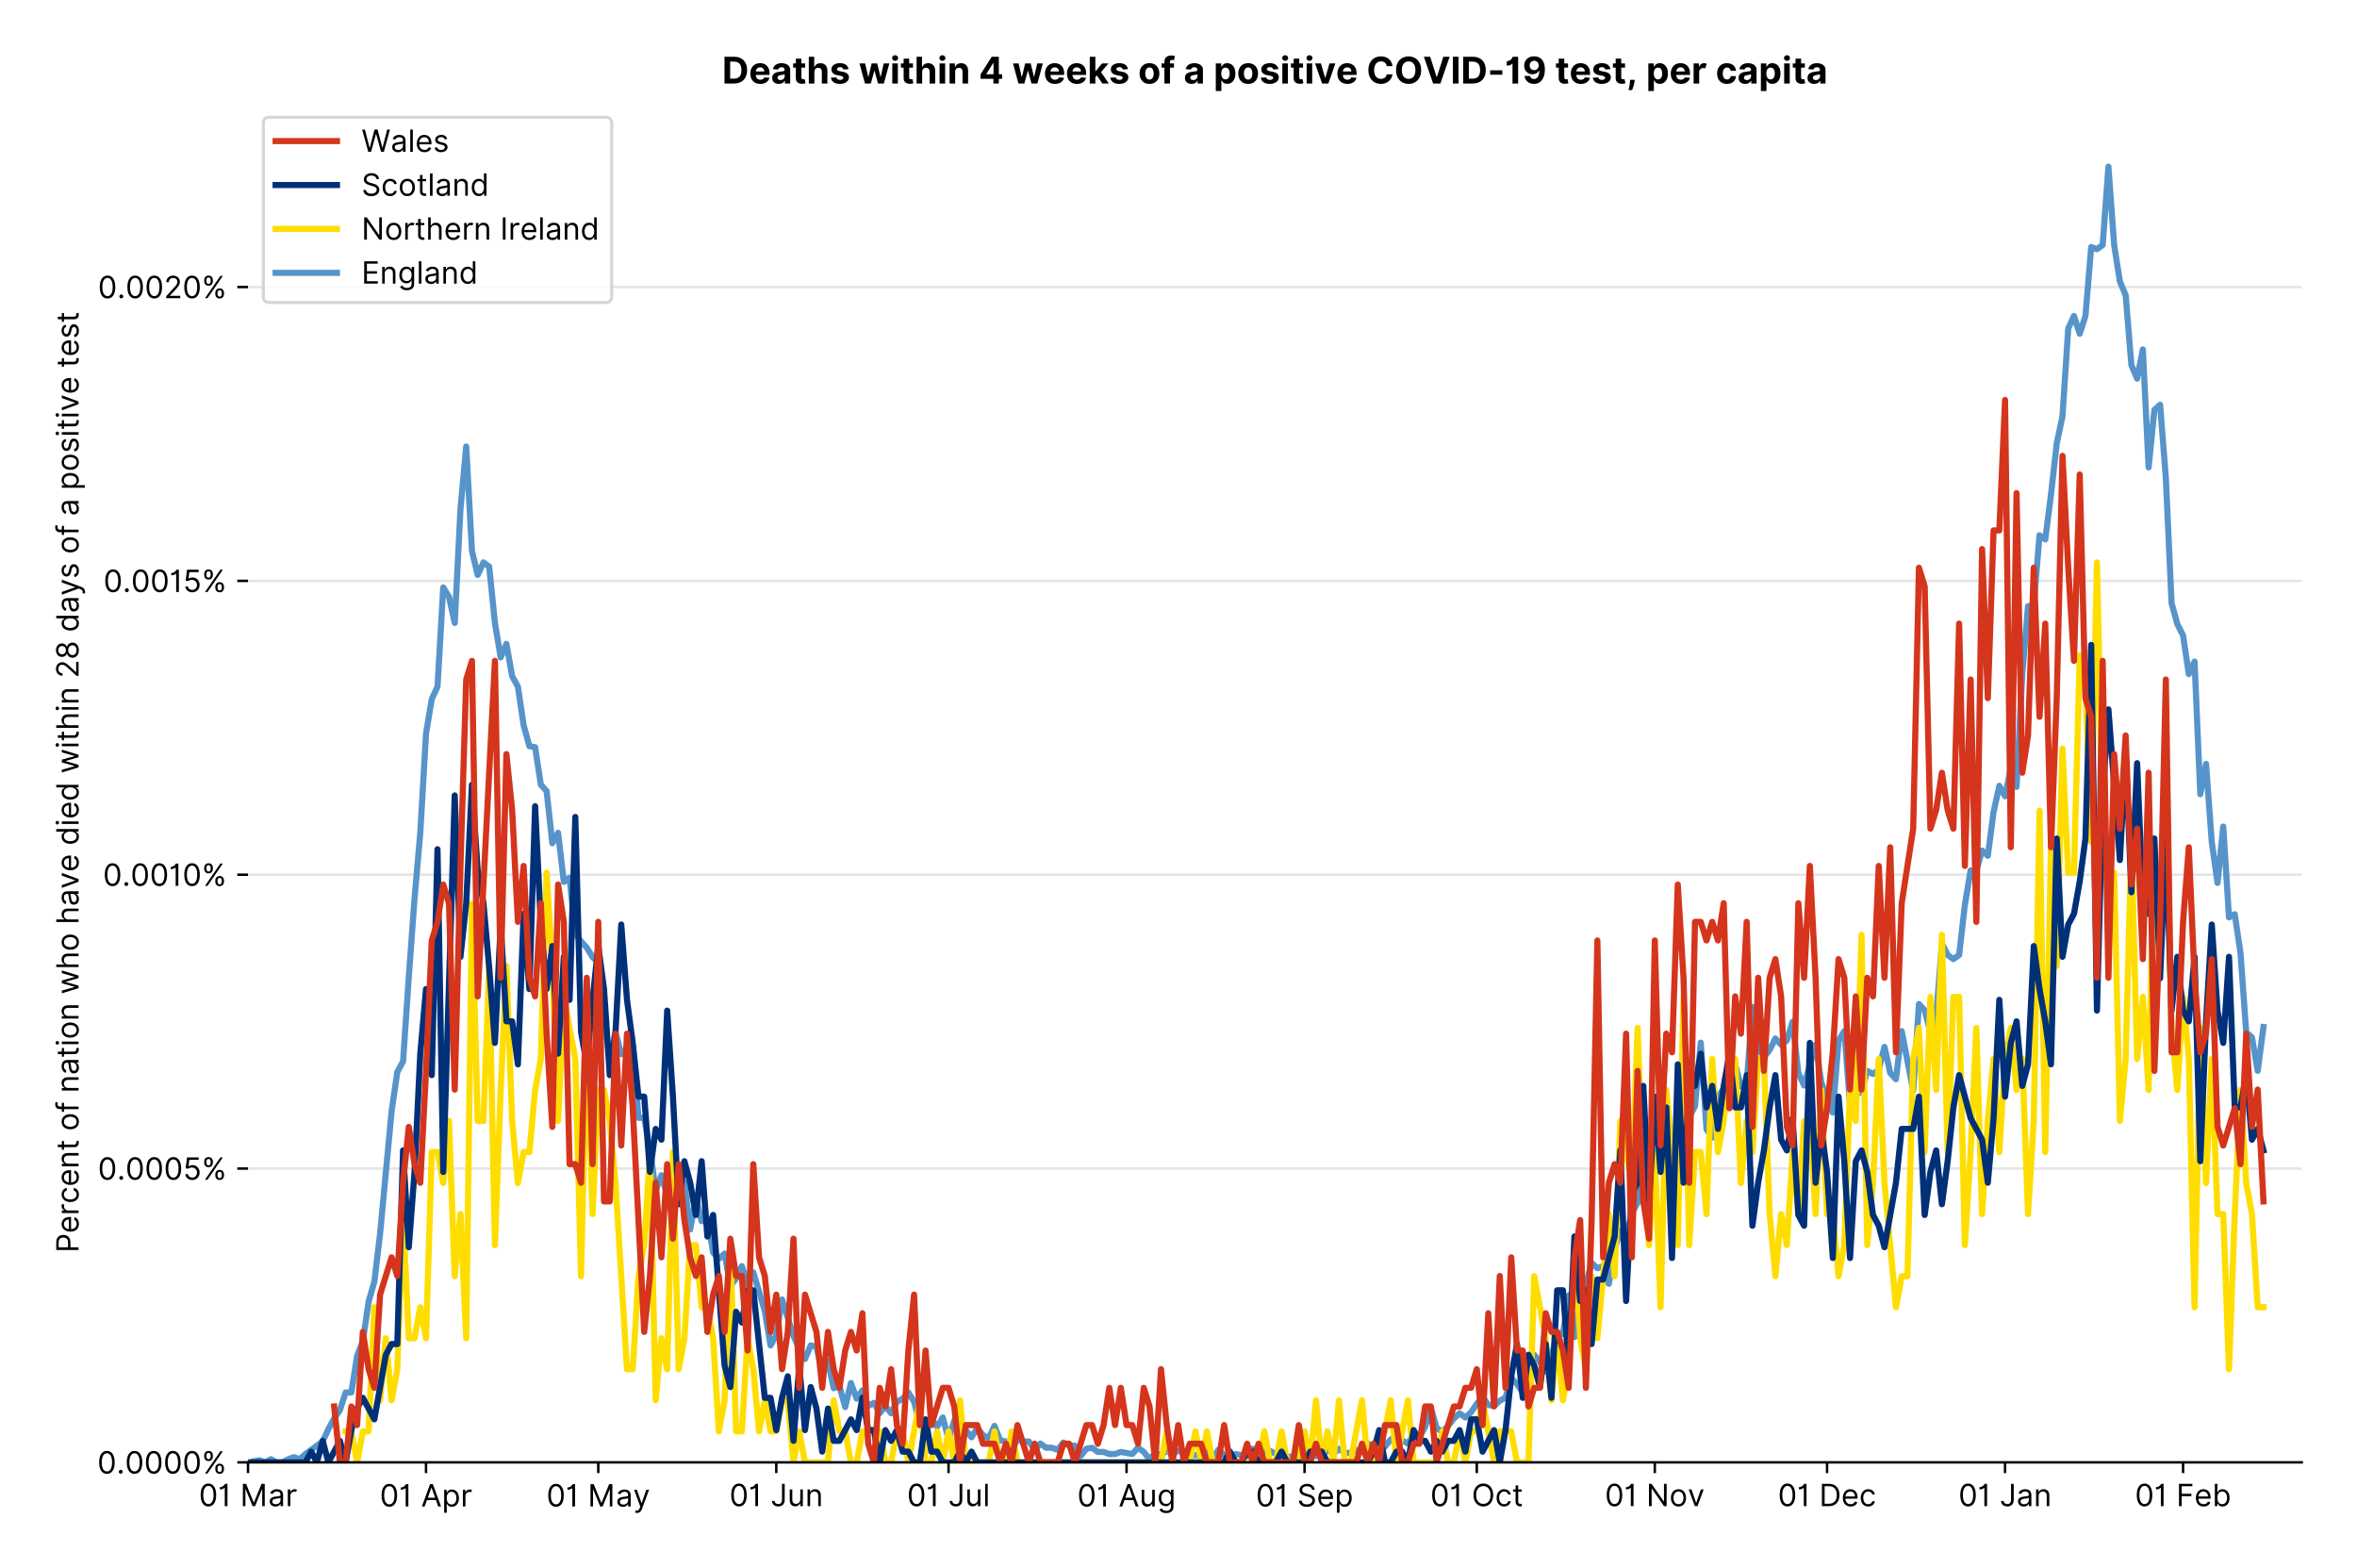 <?xml version="1.0" encoding="utf-8" standalone="no"?>
<!DOCTYPE svg PUBLIC "-//W3C//DTD SVG 1.1//EN"
  "http://www.w3.org/Graphics/SVG/1.1/DTD/svg11.dtd">
<!-- Created with matplotlib (https://matplotlib.org/) -->
<svg version="1.1" viewBox="0 0 768.462 511.276" xmlns="http://www.w3.org/2000/svg" xmlns:xlink="http://www.w3.org/1999/xlink">
 <defs>
  <style type="text/css">*{stroke-linecap:butt;stroke-linejoin:round;}</style>
 </defs>
 <g id="figure_1">
  <g id="patch_1">
   <path d="M 0 511.276 
L 768.462 511.276 
L 768.462 0 
L 0 0 
z
" style="fill:#ffffff;"/>
  </g>
  <g id="axes_1">
   <g id="patch_2">
    <path d="M 80.862 476.745 
L 750.462 476.745 
L 750.462 33.225 
L 80.862 33.225 
z
" style="fill:#ffffff;"/>
   </g>
   <g id="matplotlib.axis_1">
    <g id="xtick_1">
     <g id="line2d_1">
      <defs>
       <path d="M 0 0 
L 0 3.5 
" id="mfb2dcc2ee8" style="stroke:#000000;stroke-width:0.8;"/>
      </defs>
      <g>
       <use style="stroke:#000000;stroke-width:0.8;" x="80.862" xlink:href="#mfb2dcc2ee8" y="476.745"/>
      </g>
     </g>
     <g id="text_1">
      <!-- 01 Mar -->
      <g transform="translate(64.826 491.018)scale(0.1 -0.1)">
       <defs>
        <path d="M 31.25 -1 
Q 19.219 -1 12.594 8.766 
Q 5.969 18.531 5.969 36.359 
Q 5.969 54.047 12.641 63.875 
Q 19.312 73.719 31.25 73.719 
Q 43.188 73.719 49.859 63.875 
Q 56.531 54.047 56.531 36.359 
Q 56.531 18.531 49.906 8.766 
Q 43.297 -1 31.25 -1 
z
M 31.25 6.812 
Q 39.203 6.812 43.609 14.484 
Q 48.016 22.156 48.016 36.359 
Q 48.016 50.531 43.578 58.281 
Q 39.141 66.047 31.25 66.047 
Q 23.375 66.047 18.922 58.281 
Q 14.484 50.531 14.484 36.359 
Q 14.484 22.156 18.906 14.484 
Q 23.328 6.812 31.25 6.812 
z
" id="Inter-Regular-48"/>
        <path d="M 30.828 72.734 
L 30.828 0 
L 22.016 0 
L 22.016 59.938 
L 21.453 59.938 
Q 20.953 58.953 18.891 57.688 
Q 16.828 56.422 13.562 55.484 
Q 10.297 54.547 6.109 54.547 
L 6.109 61.938 
Q 10.328 61.938 13.422 63.453 
Q 16.516 64.984 18.594 67.047 
Q 20.672 69.109 21.75 70.766 
Q 22.828 72.438 23.016 72.734 
z
" id="Inter-Regular-49"/>
        <path id="Inter-Regular-32"/>
        <path d="M 8.812 72.734 
L 19.312 72.734 
L 44.031 12.359 
L 44.891 12.359 
L 69.609 72.734 
L 80.109 72.734 
L 80.109 0 
L 71.875 0 
L 71.875 55.25 
L 71.172 55.25 
L 48.438 0 
L 40.484 0 
L 17.75 55.25 
L 17.047 55.25 
L 17.047 0 
L 8.812 0 
z
" id="Inter-Regular-77"/>
        <path d="M 23.719 -1.281 
Q 18.531 -1.281 14.312 0.688 
Q 10.094 2.656 7.594 6.406 
Q 5.109 10.156 5.109 15.484 
Q 5.109 20.172 6.953 23.094 
Q 8.812 26.031 11.891 27.703 
Q 14.984 29.375 18.734 30.203 
Q 22.484 31.031 26.281 31.531 
Q 31.25 32.172 34.359 32.5 
Q 37.469 32.844 38.906 33.656 
Q 40.344 34.484 40.344 36.5 
L 40.344 36.797 
Q 40.344 42.047 37.484 44.953 
Q 34.625 47.875 28.844 47.875 
Q 22.828 47.875 19.422 45.234 
Q 16.016 42.609 14.625 39.625 
L 6.672 42.469 
Q 8.812 47.438 12.375 50.219 
Q 15.953 53.016 20.188 54.125 
Q 24.438 55.25 28.547 55.25 
Q 31.188 55.25 34.609 54.625 
Q 38.031 54.016 41.25 52.094 
Q 44.469 50.172 46.594 46.297 
Q 48.719 42.438 48.719 35.938 
L 48.719 0 
L 40.344 0 
L 40.344 7.391 
L 39.922 7.391 
Q 39.062 5.609 37.078 3.578 
Q 35.094 1.562 31.781 0.141 
Q 28.484 -1.281 23.719 -1.281 
z
M 25 6.25 
Q 29.969 6.25 33.391 8.203 
Q 36.828 10.156 38.578 13.234 
Q 40.344 16.328 40.344 19.75 
L 40.344 27.422 
Q 39.812 26.781 38.016 26.266 
Q 36.219 25.75 33.891 25.375 
Q 31.578 25 29.391 24.734 
Q 27.203 24.469 25.859 24.297 
Q 22.594 23.859 19.766 22.922 
Q 16.938 21.984 15.219 20.109 
Q 13.5 18.25 13.5 15.062 
Q 13.5 10.688 16.75 8.469 
Q 20 6.25 25 6.25 
z
" id="Inter-Regular-97"/>
        <path d="M 7.672 0 
L 7.672 54.547 
L 15.766 54.547 
L 15.766 46.312 
L 16.344 46.312 
Q 17.797 50.359 21.703 52.875 
Q 25.609 55.391 30.547 55.391 
Q 32.812 55.391 34.516 54.859 
Q 36.219 54.328 37.5 53.406 
L 34.656 46.312 
Q 33.766 46.766 32.578 47.031 
Q 31.391 47.297 29.828 47.297 
Q 23.859 47.297 19.953 43.656 
Q 16.047 40.016 16.047 34.516 
L 16.047 0 
z
" id="Inter-Regular-114"/>
       </defs>
       <use xlink:href="#Inter-Regular-48"/>
       <use x="62.5" xlink:href="#Inter-Regular-49"/>
       <use x="106.676" xlink:href="#Inter-Regular-32"/>
       <use x="134.801" xlink:href="#Inter-Regular-77"/>
       <use x="225.994" xlink:href="#Inter-Regular-97"/>
       <use x="282.386" xlink:href="#Inter-Regular-114"/>
      </g>
     </g>
    </g>
    <g id="xtick_2">
     <g id="line2d_2">
      <g>
       <use style="stroke:#000000;stroke-width:0.8;" x="138.897" xlink:href="#mfb2dcc2ee8" y="476.745"/>
      </g>
     </g>
     <g id="text_2">
      <!-- 01 Apr -->
      <g transform="translate(123.812 491.117)scale(0.1 -0.1)">
       <defs>
        <path d="M 11.797 0 
L 2.562 0 
L 29.266 72.734 
L 38.359 72.734 
L 65.062 0 
L 55.828 0 
L 48.516 20.594 
L 19.109 20.594 
z
M 21.875 28.406 
L 45.734 28.406 
L 34.094 61.219 
L 33.531 61.219 
z
" id="Inter-Regular-65"/>
        <path d="M 7.672 -20.453 
L 7.672 54.547 
L 15.766 54.547 
L 15.766 45.875 
L 16.766 45.875 
Q 17.688 47.297 19.328 49.516 
Q 20.984 51.734 24.094 53.484 
Q 27.203 55.25 32.531 55.25 
Q 39.422 55.25 44.672 51.797 
Q 49.938 48.359 52.875 42.031 
Q 55.828 35.719 55.828 27.125 
Q 55.828 18.469 52.875 12.125 
Q 49.938 5.781 44.703 2.312 
Q 39.484 -1.141 32.672 -1.141 
Q 27.422 -1.141 24.25 0.609 
Q 21.094 2.375 19.391 4.625 
Q 17.688 6.891 16.766 8.375 
L 16.047 8.375 
L 16.047 -20.453 
z
M 15.906 27.266 
Q 15.906 18 19.938 12.188 
Q 23.969 6.391 31.531 6.391 
Q 36.797 6.391 40.328 9.172 
Q 43.859 11.969 45.641 16.703 
Q 47.438 21.453 47.438 27.266 
Q 47.438 33.031 45.672 37.656 
Q 43.922 42.297 40.391 45.016 
Q 36.859 47.734 31.531 47.734 
Q 23.859 47.734 19.875 42.078 
Q 15.906 36.438 15.906 27.266 
z
" id="Inter-Regular-112"/>
       </defs>
       <use xlink:href="#Inter-Regular-48"/>
       <use x="62.5" xlink:href="#Inter-Regular-49"/>
       <use x="106.676" xlink:href="#Inter-Regular-32"/>
       <use x="134.801" xlink:href="#Inter-Regular-65"/>
       <use x="202.415" xlink:href="#Inter-Regular-112"/>
       <use x="263.352" xlink:href="#Inter-Regular-114"/>
      </g>
     </g>
    </g>
    <g id="xtick_3">
     <g id="line2d_3">
      <g>
       <use style="stroke:#000000;stroke-width:0.8;" x="195.059" xlink:href="#mfb2dcc2ee8" y="476.745"/>
      </g>
     </g>
     <g id="text_3">
      <!-- 01 May -->
      <g transform="translate(178.156 491.117)scale(0.1 -0.1)">
       <defs>
        <path d="M 12.781 -21.172 
Q 10.656 -21.172 8.984 -20.828 
Q 7.312 -20.484 6.672 -20.172 
L 8.812 -12.781 
Q 13.391 -13.953 16.453 -12.719 
Q 19.531 -11.5 21.734 -5.391 
L 23.578 -0.281 
L 3.406 54.547 
L 12.5 54.547 
L 27.562 11.078 
L 28.125 11.078 
L 43.188 54.547 
L 52.281 54.547 
L 28.844 -8.812 
Q 24.219 -21.172 12.781 -21.172 
z
" id="Inter-Regular-121"/>
       </defs>
       <use xlink:href="#Inter-Regular-48"/>
       <use x="62.5" xlink:href="#Inter-Regular-49"/>
       <use x="106.676" xlink:href="#Inter-Regular-32"/>
       <use x="134.801" xlink:href="#Inter-Regular-77"/>
       <use x="225.994" xlink:href="#Inter-Regular-97"/>
       <use x="282.386" xlink:href="#Inter-Regular-121"/>
      </g>
     </g>
    </g>
    <g id="xtick_4">
     <g id="line2d_4">
      <g>
       <use style="stroke:#000000;stroke-width:0.8;" x="253.094" xlink:href="#mfb2dcc2ee8" y="476.745"/>
      </g>
     </g>
     <g id="text_4">
      <!-- 01 Jun -->
      <g transform="translate(237.809 491.018)scale(0.1 -0.1)">
       <defs>
        <path d="M 36.656 72.734 
L 45.453 72.734 
L 45.453 20.734 
Q 45.453 10.266 39.828 4.625 
Q 34.203 -1 24.719 -1 
Q 18.75 -1 14.094 1.188 
Q 9.453 3.375 6.781 7.422 
Q 4.125 11.469 4.125 17.047 
L 12.781 17.047 
Q 12.781 12.422 16.156 9.609 
Q 19.531 6.812 24.719 6.812 
Q 30.438 6.812 33.547 10.375 
Q 36.656 13.953 36.656 20.734 
z
" id="Inter-Regular-74"/>
        <path d="M 42.047 22.297 
L 42.047 54.547 
L 50.422 54.547 
L 50.422 0 
L 42.047 0 
L 42.047 9.234 
L 41.484 9.234 
Q 39.562 5.078 35.516 2.188 
Q 31.469 -0.703 25.281 -0.703 
Q 17.609 -0.703 12.641 4.375 
Q 7.672 9.453 7.672 19.891 
L 7.672 54.547 
L 16.047 54.547 
L 16.047 20.453 
Q 16.047 14.484 19.406 10.938 
Q 22.766 7.391 27.984 7.391 
Q 31.109 7.391 34.359 8.984 
Q 37.609 10.578 39.828 13.875 
Q 42.047 17.188 42.047 22.297 
z
" id="Inter-Regular-117"/>
        <path d="M 16.047 32.812 
L 16.047 0 
L 7.672 0 
L 7.672 54.547 
L 15.766 54.547 
L 15.766 46.016 
L 16.484 46.016 
Q 18.391 50.172 22.297 52.703 
Q 26.203 55.25 32.391 55.25 
Q 40.656 55.25 45.75 50.172 
Q 50.859 45.094 50.859 34.656 
L 50.859 0 
L 42.469 0 
L 42.469 34.094 
Q 42.469 40.516 39.125 44.125 
Q 35.797 47.734 29.969 47.734 
Q 23.969 47.734 20 43.844 
Q 16.047 39.953 16.047 32.812 
z
" id="Inter-Regular-110"/>
       </defs>
       <use xlink:href="#Inter-Regular-48"/>
       <use x="62.5" xlink:href="#Inter-Regular-49"/>
       <use x="106.676" xlink:href="#Inter-Regular-32"/>
       <use x="134.801" xlink:href="#Inter-Regular-74"/>
       <use x="189.063" xlink:href="#Inter-Regular-117"/>
       <use x="247.159" xlink:href="#Inter-Regular-110"/>
      </g>
     </g>
    </g>
    <g id="xtick_5">
     <g id="line2d_5">
      <g>
       <use style="stroke:#000000;stroke-width:0.8;" x="309.256" xlink:href="#mfb2dcc2ee8" y="476.745"/>
      </g>
     </g>
     <g id="text_5">
      <!-- 01 Jul -->
      <g transform="translate(295.712 491.018)scale(0.1 -0.1)">
       <defs>
        <path d="M 16.047 72.734 
L 16.047 0 
L 7.672 0 
L 7.672 72.734 
z
" id="Inter-Regular-108"/>
       </defs>
       <use xlink:href="#Inter-Regular-48"/>
       <use x="62.5" xlink:href="#Inter-Regular-49"/>
       <use x="106.676" xlink:href="#Inter-Regular-32"/>
       <use x="134.801" xlink:href="#Inter-Regular-74"/>
       <use x="189.063" xlink:href="#Inter-Regular-117"/>
       <use x="247.159" xlink:href="#Inter-Regular-108"/>
      </g>
     </g>
    </g>
    <g id="xtick_6">
     <g id="line2d_6">
      <g>
       <use style="stroke:#000000;stroke-width:0.8;" x="367.291" xlink:href="#mfb2dcc2ee8" y="476.745"/>
      </g>
     </g>
     <g id="text_6">
      <!-- 01 Aug -->
      <g transform="translate(351.219 491.117)scale(0.1 -0.1)">
       <defs>
        <path d="M 29.688 -21.594 
Q 20.562 -21.594 15.25 -18.266 
Q 9.938 -14.953 7.391 -10.656 
L 14.062 -5.969 
Q 15.203 -7.453 16.938 -9.391 
Q 18.688 -11.328 21.719 -12.766 
Q 24.75 -14.203 29.688 -14.203 
Q 36.297 -14.203 40.594 -11 
Q 44.891 -7.812 44.891 -1 
L 44.891 10.078 
L 44.172 10.078 
Q 43.25 8.594 41.562 6.406 
Q 39.875 4.219 36.734 2.531 
Q 33.594 0.859 28.266 0.859 
Q 21.656 0.859 16.422 3.984 
Q 11.188 7.109 8.141 13.062 
Q 5.109 19.031 5.109 27.562 
Q 5.109 35.938 8.062 42.172 
Q 11.016 48.406 16.266 51.828 
Q 21.516 55.25 28.406 55.25 
Q 33.734 55.25 36.875 53.484 
Q 40.016 51.734 41.703 49.516 
Q 43.391 47.297 44.312 45.875 
L 45.172 45.875 
L 45.172 54.547 
L 53.266 54.547 
L 53.266 -1.562 
Q 53.266 -8.594 50.078 -13.016 
Q 46.906 -17.438 41.562 -19.516 
Q 36.219 -21.594 29.688 -21.594 
z
M 29.406 8.375 
Q 36.969 8.375 41 13.5 
Q 45.031 18.641 45.031 27.703 
Q 45.031 36.547 41.047 42.141 
Q 37.078 47.734 29.406 47.734 
Q 24.078 47.734 20.547 45.031 
Q 17.016 42.328 15.25 37.781 
Q 13.5 33.234 13.5 27.703 
Q 13.5 19.172 17.5 13.766 
Q 21.516 8.375 29.406 8.375 
z
" id="Inter-Regular-103"/>
       </defs>
       <use xlink:href="#Inter-Regular-48"/>
       <use x="62.5" xlink:href="#Inter-Regular-49"/>
       <use x="106.676" xlink:href="#Inter-Regular-32"/>
       <use x="134.801" xlink:href="#Inter-Regular-65"/>
       <use x="202.415" xlink:href="#Inter-Regular-117"/>
       <use x="260.511" xlink:href="#Inter-Regular-103"/>
      </g>
     </g>
    </g>
    <g id="xtick_7">
     <g id="line2d_7">
      <g>
       <use style="stroke:#000000;stroke-width:0.8;" x="425.325" xlink:href="#mfb2dcc2ee8" y="476.745"/>
      </g>
     </g>
     <g id="text_7">
      <!-- 01 Sep -->
      <g transform="translate(409.438 491.117)scale(0.1 -0.1)">
       <defs>
        <path d="M 48.578 54.547 
Q 47.938 59.938 43.391 62.922 
Q 38.844 65.906 32.25 65.906 
Q 25 65.906 20.594 62.484 
Q 16.188 59.062 16.188 53.828 
Q 16.188 49.922 18.578 47.531 
Q 20.984 45.141 24.266 43.797 
Q 27.562 42.469 30.25 41.766 
L 37.641 39.766 
Q 40.484 39.031 43.984 37.719 
Q 47.484 36.406 50.688 34.141 
Q 53.906 31.891 56 28.375 
Q 58.094 24.859 58.094 19.75 
Q 58.094 13.844 55.016 9.078 
Q 51.953 4.328 46.078 1.516 
Q 40.203 -1.281 31.812 -1.281 
Q 20.094 -1.281 13.203 4.25 
Q 6.328 9.797 5.688 18.75 
L 14.781 18.75 
Q 15.125 14.625 17.562 11.938 
Q 20 9.266 23.734 7.969 
Q 27.484 6.672 31.812 6.672 
Q 36.859 6.672 40.875 8.328 
Q 44.891 9.984 47.234 12.938 
Q 49.578 15.906 49.578 19.891 
Q 49.578 23.516 47.547 25.781 
Q 45.531 28.047 42.219 29.469 
Q 38.922 30.891 35.094 31.953 
L 26.141 34.516 
Q 17.609 36.969 12.641 41.516 
Q 7.672 46.062 7.672 53.406 
Q 7.672 59.516 10.984 64.078 
Q 14.312 68.641 19.938 71.172 
Q 25.562 73.719 32.531 73.719 
Q 39.562 73.719 45.031 71.219 
Q 50.5 68.719 53.703 64.375 
Q 56.922 60.047 57.109 54.547 
z
" id="Inter-Regular-83"/>
        <path d="M 30.547 -1.141 
Q 22.656 -1.141 16.953 2.359 
Q 11.266 5.859 8.188 12.156 
Q 5.109 18.469 5.109 26.844 
Q 5.109 35.234 8.188 41.641 
Q 11.266 48.047 16.781 51.641 
Q 22.297 55.25 29.688 55.25 
Q 33.953 55.25 38.109 53.828 
Q 42.266 52.422 45.672 49.234 
Q 49.078 46.062 51.094 40.844 
Q 53.125 35.625 53.125 27.984 
L 53.125 24.438 
L 13.531 24.438 
Q 13.812 15.703 18.484 11.047 
Q 23.156 6.391 30.547 6.391 
Q 35.484 6.391 39.031 8.516 
Q 42.578 10.656 44.172 14.922 
L 52.281 12.641 
Q 50.359 6.469 44.594 2.656 
Q 38.844 -1.141 30.547 -1.141 
z
M 13.531 31.672 
L 44.609 31.672 
Q 44.609 38.594 40.547 43.156 
Q 36.5 47.734 29.688 47.734 
Q 24.891 47.734 21.375 45.484 
Q 17.859 43.25 15.828 39.578 
Q 13.812 35.906 13.531 31.672 
z
" id="Inter-Regular-101"/>
       </defs>
       <use xlink:href="#Inter-Regular-48"/>
       <use x="62.5" xlink:href="#Inter-Regular-49"/>
       <use x="106.676" xlink:href="#Inter-Regular-32"/>
       <use x="134.801" xlink:href="#Inter-Regular-83"/>
       <use x="198.58" xlink:href="#Inter-Regular-101"/>
       <use x="256.818" xlink:href="#Inter-Regular-112"/>
      </g>
     </g>
    </g>
    <g id="xtick_8">
     <g id="line2d_8">
      <g>
       <use style="stroke:#000000;stroke-width:0.8;" x="481.487" xlink:href="#mfb2dcc2ee8" y="476.745"/>
      </g>
     </g>
     <g id="text_8">
      <!-- 01 Oct -->
      <g transform="translate(466.331 491.018)scale(0.1 -0.1)">
       <defs>
        <path d="M 70.172 36.359 
Q 70.172 24.859 66.016 16.469 
Q 61.859 8.094 54.609 3.547 
Q 47.375 -1 38.062 -1 
Q 28.766 -1 21.516 3.547 
Q 14.281 8.094 10.125 16.469 
Q 5.969 24.859 5.969 36.359 
Q 5.969 47.875 10.125 56.25 
Q 14.281 64.625 21.516 69.172 
Q 28.766 73.719 38.062 73.719 
Q 47.375 73.719 54.609 69.172 
Q 61.859 64.625 66.016 56.25 
Q 70.172 47.875 70.172 36.359 
z
M 61.656 36.359 
Q 61.656 45.812 58.5 52.312 
Q 55.359 58.812 50.016 62.141 
Q 44.672 65.484 38.062 65.484 
Q 31.469 65.484 26.125 62.141 
Q 20.781 58.812 17.625 52.312 
Q 14.484 45.812 14.484 36.359 
Q 14.484 26.922 17.625 20.422 
Q 20.781 13.922 26.125 10.578 
Q 31.469 7.25 38.062 7.25 
Q 44.672 7.25 50.016 10.578 
Q 55.359 13.922 58.5 20.422 
Q 61.656 26.922 61.656 36.359 
z
" id="Inter-Regular-79"/>
        <path d="M 29.828 -1.141 
Q 22.156 -1.141 16.609 2.484 
Q 11.078 6.109 8.094 12.469 
Q 5.109 18.828 5.109 26.984 
Q 5.109 35.297 8.188 41.672 
Q 11.266 48.047 16.781 51.641 
Q 22.297 55.25 29.688 55.25 
Q 35.438 55.25 40.047 53.125 
Q 44.672 51 47.609 47.156 
Q 50.562 43.328 51.281 38.203 
L 42.906 38.203 
Q 41.938 41.938 38.656 44.828 
Q 35.375 47.734 29.828 47.734 
Q 22.484 47.734 17.984 42.141 
Q 13.5 36.547 13.5 27.266 
Q 13.5 17.797 17.938 12.094 
Q 22.375 6.391 29.828 6.391 
Q 34.734 6.391 38.234 8.906 
Q 41.734 11.438 42.906 15.906 
L 51.281 15.906 
Q 50.562 11.078 47.781 7.219 
Q 45 3.375 40.438 1.109 
Q 35.875 -1.141 29.828 -1.141 
z
" id="Inter-Regular-99"/>
        <path d="M 31.391 54.547 
L 31.391 47.438 
L 19.75 47.438 
L 19.75 15.625 
Q 19.75 12.078 20.797 10.312 
Q 21.844 8.562 23.484 7.969 
Q 25.141 7.391 26.984 7.391 
Q 28.375 7.391 29.266 7.547 
Q 30.156 7.703 30.688 7.812 
L 32.391 0.281 
Q 31.531 -0.031 30 -0.359 
Q 28.484 -0.703 26.141 -0.703 
Q 22.594 -0.703 19.188 0.812 
Q 15.797 2.344 13.578 5.469 
Q 11.359 8.594 11.359 13.359 
L 11.359 47.438 
L 3.125 47.438 
L 3.125 54.547 
L 11.359 54.547 
L 11.359 67.609 
L 19.75 67.609 
L 19.75 54.547 
z
" id="Inter-Regular-116"/>
       </defs>
       <use xlink:href="#Inter-Regular-48"/>
       <use x="62.5" xlink:href="#Inter-Regular-49"/>
       <use x="106.676" xlink:href="#Inter-Regular-32"/>
       <use x="134.801" xlink:href="#Inter-Regular-79"/>
       <use x="210.938" xlink:href="#Inter-Regular-99"/>
       <use x="266.761" xlink:href="#Inter-Regular-116"/>
      </g>
     </g>
    </g>
    <g id="xtick_9">
     <g id="line2d_9">
      <g>
       <use style="stroke:#000000;stroke-width:0.8;" x="539.522" xlink:href="#mfb2dcc2ee8" y="476.745"/>
      </g>
     </g>
     <g id="text_9">
      <!-- 01 Nov -->
      <g transform="translate(523.251 491.018)scale(0.1 -0.1)">
       <defs>
        <path d="M 66.484 72.734 
L 66.484 0 
L 57.953 0 
L 18.328 57.109 
L 17.609 57.109 
L 17.609 0 
L 8.812 0 
L 8.812 72.734 
L 17.328 72.734 
L 57.109 15.484 
L 57.812 15.484 
L 57.812 72.734 
z
" id="Inter-Regular-78"/>
        <path d="M 29.828 -1.141 
Q 22.438 -1.141 16.875 2.375 
Q 11.328 5.891 8.219 12.203 
Q 5.109 18.531 5.109 26.984 
Q 5.109 35.516 8.219 41.859 
Q 11.328 48.219 16.875 51.734 
Q 22.438 55.25 29.828 55.25 
Q 37.219 55.25 42.766 51.734 
Q 48.328 48.219 51.438 41.859 
Q 54.547 35.516 54.547 26.984 
Q 54.547 18.531 51.438 12.203 
Q 48.328 5.891 42.766 2.375 
Q 37.219 -1.141 29.828 -1.141 
z
M 29.828 6.391 
Q 35.438 6.391 39.062 9.266 
Q 42.688 12.141 44.422 16.828 
Q 46.172 21.516 46.172 26.984 
Q 46.172 32.453 44.422 37.172 
Q 42.688 41.906 39.062 44.812 
Q 35.438 47.734 29.828 47.734 
Q 24.219 47.734 20.594 44.812 
Q 16.969 41.906 15.234 37.172 
Q 13.5 32.453 13.5 26.984 
Q 13.5 21.516 15.234 16.828 
Q 16.969 12.141 20.594 9.266 
Q 24.219 6.391 29.828 6.391 
z
" id="Inter-Regular-111"/>
        <path d="M 52.281 54.547 
L 32.109 0 
L 23.578 0 
L 3.406 54.547 
L 12.5 54.547 
L 27.562 11.078 
L 28.125 11.078 
L 43.188 54.547 
z
" id="Inter-Regular-118"/>
       </defs>
       <use xlink:href="#Inter-Regular-48"/>
       <use x="62.5" xlink:href="#Inter-Regular-49"/>
       <use x="106.676" xlink:href="#Inter-Regular-32"/>
       <use x="134.801" xlink:href="#Inter-Regular-78"/>
       <use x="210.085" xlink:href="#Inter-Regular-111"/>
       <use x="269.744" xlink:href="#Inter-Regular-118"/>
      </g>
     </g>
    </g>
    <g id="xtick_10">
     <g id="line2d_10">
      <g>
       <use style="stroke:#000000;stroke-width:0.8;" x="595.684" xlink:href="#mfb2dcc2ee8" y="476.745"/>
      </g>
     </g>
     <g id="text_10">
      <!-- 01 Dec -->
      <g transform="translate(579.648 491.018)scale(0.1 -0.1)">
       <defs>
        <path d="M 31.25 0 
L 8.812 0 
L 8.812 72.734 
L 32.25 72.734 
Q 42.828 72.734 50.359 68.375 
Q 57.891 64.031 61.891 55.906 
Q 65.906 47.797 65.906 36.5 
Q 65.906 25.141 61.859 16.953 
Q 57.812 8.766 50.062 4.375 
Q 42.328 0 31.25 0 
z
M 17.609 7.812 
L 30.688 7.812 
Q 44.219 7.812 50.797 15.5 
Q 57.391 23.188 57.391 36.5 
Q 57.391 49.719 50.922 57.312 
Q 44.469 64.922 31.672 64.922 
L 17.609 64.922 
z
" id="Inter-Regular-68"/>
       </defs>
       <use xlink:href="#Inter-Regular-48"/>
       <use x="62.5" xlink:href="#Inter-Regular-49"/>
       <use x="106.676" xlink:href="#Inter-Regular-32"/>
       <use x="134.801" xlink:href="#Inter-Regular-68"/>
       <use x="206.676" xlink:href="#Inter-Regular-101"/>
       <use x="264.915" xlink:href="#Inter-Regular-99"/>
      </g>
     </g>
    </g>
    <g id="xtick_11">
     <g id="line2d_11">
      <g>
       <use style="stroke:#000000;stroke-width:0.8;" x="653.719" xlink:href="#mfb2dcc2ee8" y="476.745"/>
      </g>
     </g>
     <g id="text_11">
      <!-- 01 Jan -->
      <g transform="translate(638.519 491.018)scale(0.1 -0.1)">
       <use xlink:href="#Inter-Regular-48"/>
       <use x="62.5" xlink:href="#Inter-Regular-49"/>
       <use x="106.676" xlink:href="#Inter-Regular-32"/>
       <use x="134.801" xlink:href="#Inter-Regular-74"/>
       <use x="189.063" xlink:href="#Inter-Regular-97"/>
       <use x="245.455" xlink:href="#Inter-Regular-110"/>
      </g>
     </g>
    </g>
    <g id="xtick_12">
     <g id="line2d_12">
      <g>
       <use style="stroke:#000000;stroke-width:0.8;" x="711.753" xlink:href="#mfb2dcc2ee8" y="476.745"/>
      </g>
     </g>
     <g id="text_12">
      <!-- 01 Feb -->
      <g transform="translate(696.064 491.018)scale(0.1 -0.1)">
       <defs>
        <path d="M 8.812 0 
L 8.812 72.734 
L 52.422 72.734 
L 52.422 64.922 
L 17.609 64.922 
L 17.609 40.344 
L 49.156 40.344 
L 49.156 32.531 
L 17.609 32.531 
L 17.609 0 
z
" id="Inter-Regular-70"/>
        <path d="M 8.812 0 
L 8.812 72.734 
L 17.188 72.734 
L 17.188 45.875 
L 17.906 45.875 
Q 18.828 47.297 20.469 49.516 
Q 22.125 51.734 25.234 53.484 
Q 28.344 55.25 33.672 55.25 
Q 40.562 55.25 45.812 51.797 
Q 51.062 48.359 54.016 42.031 
Q 56.969 35.719 56.969 27.125 
Q 56.969 18.469 54.016 12.125 
Q 51.062 5.781 45.844 2.312 
Q 40.625 -1.141 33.812 -1.141 
Q 28.547 -1.141 25.391 0.609 
Q 22.234 2.375 20.531 4.625 
Q 18.828 6.891 17.906 8.375 
L 16.906 8.375 
L 16.906 0 
z
M 17.047 27.266 
Q 17.047 18 21.078 12.188 
Q 25.109 6.391 32.672 6.391 
Q 37.922 6.391 41.453 9.172 
Q 45 11.969 46.781 16.703 
Q 48.578 21.453 48.578 27.266 
Q 48.578 33.031 46.812 37.656 
Q 45.062 42.297 41.531 45.016 
Q 38 47.734 32.672 47.734 
Q 25 47.734 21.016 42.078 
Q 17.047 36.438 17.047 27.266 
z
" id="Inter-Regular-98"/>
       </defs>
       <use xlink:href="#Inter-Regular-48"/>
       <use x="62.5" xlink:href="#Inter-Regular-49"/>
       <use x="106.676" xlink:href="#Inter-Regular-32"/>
       <use x="134.801" xlink:href="#Inter-Regular-70"/>
       <use x="193.466" xlink:href="#Inter-Regular-101"/>
       <use x="251.705" xlink:href="#Inter-Regular-98"/>
      </g>
     </g>
    </g>
   </g>
   <g id="matplotlib.axis_2">
    <g id="ytick_1">
     <g id="line2d_13">
      <path clip-path="url(#p53a15870bb)" d="M 80.862 476.745 
L 750.462 476.745 
" style="fill:none;stroke:#e5e5e5;stroke-linecap:square;stroke-width:0.8;"/>
     </g>
     <g id="line2d_14">
      <defs>
       <path d="M 0 0 
L -3.5 0 
" id="m814b361ea7" style="stroke:#000000;stroke-width:0.8;"/>
      </defs>
      <g>
       <use style="stroke:#000000;stroke-width:0.8;" x="80.862" xlink:href="#m814b361ea7" y="476.745"/>
      </g>
     </g>
     <g id="text_13">
      <!-- 0.0000% -->
      <g transform="translate(31.731 480.382)scale(0.1 -0.1)">
       <defs>
        <path d="M 13.781 -0.562 
Q 11.156 -0.562 9.266 1.312 
Q 7.391 3.203 7.391 5.828 
Q 7.391 8.453 9.266 10.328 
Q 11.156 12.219 13.781 12.219 
Q 16.406 12.219 18.281 10.328 
Q 20.172 8.453 20.172 5.828 
Q 20.172 3.203 18.281 1.312 
Q 16.406 -0.562 13.781 -0.562 
z
" id="Inter-Regular-46"/>
        <path d="M 44.609 13.641 
L 44.609 17.469 
Q 44.609 21.453 46.25 24.766 
Q 47.906 28.094 51.078 30.094 
Q 54.266 32.109 58.812 32.109 
Q 63.422 32.109 66.547 30.094 
Q 69.672 28.094 71.266 24.766 
Q 72.875 21.453 72.875 17.469 
L 72.875 13.641 
Q 72.875 9.656 71.25 6.328 
Q 69.641 3.016 66.5 1 
Q 63.359 -1 58.812 -1 
Q 54.188 -1 51.031 1 
Q 47.875 3.016 46.234 6.328 
Q 44.609 9.656 44.609 13.641 
z
M 8.375 55.25 
L 8.375 59.094 
Q 8.375 63.062 10.031 66.375 
Q 11.688 69.703 14.859 71.703 
Q 18.047 73.719 22.594 73.719 
Q 27.203 73.719 30.328 71.703 
Q 33.453 69.703 35.047 66.375 
Q 36.656 63.062 36.656 59.094 
L 36.656 55.25 
Q 36.656 51.281 35.031 47.953 
Q 33.422 44.641 30.266 42.625 
Q 27.125 40.625 22.594 40.625 
Q 17.969 40.625 14.812 42.625 
Q 11.656 44.641 10.016 47.953 
Q 8.375 51.281 8.375 55.25 
z
M 11.078 0 
L 61.078 72.734 
L 69.172 72.734 
L 19.172 0 
z
M 51.844 17.469 
L 51.844 13.641 
Q 51.844 10.328 53.406 7.719 
Q 54.969 5.109 58.812 5.109 
Q 62.531 5.109 64.078 7.719 
Q 65.625 10.328 65.625 13.641 
L 65.625 17.469 
Q 65.625 20.781 64.125 23.391 
Q 62.641 26 58.812 26 
Q 55.078 26 53.453 23.391 
Q 51.844 20.781 51.844 17.469 
z
M 15.625 59.094 
L 15.625 55.25 
Q 15.625 51.953 17.188 49.344 
Q 18.75 46.734 22.594 46.734 
Q 26.312 46.734 27.859 49.344 
Q 29.406 51.953 29.406 55.25 
L 29.406 59.094 
Q 29.406 62.391 27.906 65 
Q 26.422 67.609 22.594 67.609 
Q 18.859 67.609 17.234 65 
Q 15.625 62.391 15.625 59.094 
z
" id="Inter-Regular-37"/>
       </defs>
       <use xlink:href="#Inter-Regular-48"/>
       <use x="62.5" xlink:href="#Inter-Regular-46"/>
       <use x="90.057" xlink:href="#Inter-Regular-48"/>
       <use x="152.557" xlink:href="#Inter-Regular-48"/>
       <use x="215.057" xlink:href="#Inter-Regular-48"/>
       <use x="277.557" xlink:href="#Inter-Regular-48"/>
       <use x="340.057" xlink:href="#Inter-Regular-37"/>
      </g>
     </g>
    </g>
    <g id="ytick_2">
     <g id="line2d_15">
      <path clip-path="url(#p53a15870bb)" d="M 80.862 380.953 
L 750.462 380.953 
" style="fill:none;stroke:#e5e5e5;stroke-linecap:square;stroke-width:0.8;"/>
     </g>
     <g id="line2d_16">
      <g>
       <use style="stroke:#000000;stroke-width:0.8;" x="80.862" xlink:href="#m814b361ea7" y="380.953"/>
      </g>
     </g>
     <g id="text_14">
      <!-- 0.0005% -->
      <g transform="translate(31.902 384.59)scale(0.1 -0.1)">
       <defs>
        <path d="M 30.25 -1 
Q 24 -1 19 1.484 
Q 14 3.984 10.969 8.312 
Q 7.953 12.641 7.672 18.188 
L 16.188 18.188 
Q 16.688 13.25 20.688 10.031 
Q 24.688 6.812 30.25 6.812 
Q 34.734 6.812 38.234 8.906 
Q 41.734 11.016 43.734 14.688 
Q 45.734 18.359 45.734 23.016 
Q 45.734 27.766 43.656 31.516 
Q 41.578 35.266 37.953 37.422 
Q 34.344 39.594 29.688 39.625 
Q 26.344 39.672 22.828 38.625 
Q 19.312 37.578 17.047 35.938 
L 8.812 36.938 
L 13.219 72.734 
L 51 72.734 
L 51 64.922 
L 20.594 64.922 
L 18.047 43.469 
L 18.469 43.469 
Q 20.703 45.234 24.078 46.406 
Q 27.453 47.578 31.109 47.578 
Q 37.781 47.578 43.016 44.406 
Q 48.266 41.234 51.266 35.719 
Q 54.266 30.219 54.266 23.156 
Q 54.266 16.188 51.156 10.734 
Q 48.047 5.297 42.609 2.141 
Q 37.188 -1 30.25 -1 
z
" id="Inter-Regular-53"/>
       </defs>
       <use xlink:href="#Inter-Regular-48"/>
       <use x="62.5" xlink:href="#Inter-Regular-46"/>
       <use x="90.057" xlink:href="#Inter-Regular-48"/>
       <use x="152.557" xlink:href="#Inter-Regular-48"/>
       <use x="215.057" xlink:href="#Inter-Regular-48"/>
       <use x="277.557" xlink:href="#Inter-Regular-53"/>
       <use x="338.352" xlink:href="#Inter-Regular-37"/>
      </g>
     </g>
    </g>
    <g id="ytick_3">
     <g id="line2d_17">
      <path clip-path="url(#p53a15870bb)" d="M 80.862 285.161 
L 750.462 285.161 
" style="fill:none;stroke:#e5e5e5;stroke-linecap:square;stroke-width:0.8;"/>
     </g>
     <g id="line2d_18">
      <g>
       <use style="stroke:#000000;stroke-width:0.8;" x="80.862" xlink:href="#m814b361ea7" y="285.161"/>
      </g>
     </g>
     <g id="text_15">
      <!-- 0.0010% -->
      <g transform="translate(33.564 288.797)scale(0.1 -0.1)">
       <use xlink:href="#Inter-Regular-48"/>
       <use x="62.5" xlink:href="#Inter-Regular-46"/>
       <use x="90.057" xlink:href="#Inter-Regular-48"/>
       <use x="152.557" xlink:href="#Inter-Regular-48"/>
       <use x="215.057" xlink:href="#Inter-Regular-49"/>
       <use x="259.233" xlink:href="#Inter-Regular-48"/>
       <use x="321.733" xlink:href="#Inter-Regular-37"/>
      </g>
     </g>
    </g>
    <g id="ytick_4">
     <g id="line2d_19">
      <path clip-path="url(#p53a15870bb)" d="M 80.862 189.369 
L 750.462 189.369 
" style="fill:none;stroke:#e5e5e5;stroke-linecap:square;stroke-width:0.8;"/>
     </g>
     <g id="line2d_20">
      <g>
       <use style="stroke:#000000;stroke-width:0.8;" x="80.862" xlink:href="#m814b361ea7" y="189.369"/>
      </g>
     </g>
     <g id="text_16">
      <!-- 0.0015% -->
      <g transform="translate(33.734 193.005)scale(0.1 -0.1)">
       <use xlink:href="#Inter-Regular-48"/>
       <use x="62.5" xlink:href="#Inter-Regular-46"/>
       <use x="90.057" xlink:href="#Inter-Regular-48"/>
       <use x="152.557" xlink:href="#Inter-Regular-48"/>
       <use x="215.057" xlink:href="#Inter-Regular-49"/>
       <use x="259.233" xlink:href="#Inter-Regular-53"/>
       <use x="320.028" xlink:href="#Inter-Regular-37"/>
      </g>
     </g>
    </g>
    <g id="ytick_5">
     <g id="line2d_21">
      <path clip-path="url(#p53a15870bb)" d="M 80.862 93.576 
L 750.462 93.576 
" style="fill:none;stroke:#e5e5e5;stroke-linecap:square;stroke-width:0.8;"/>
     </g>
     <g id="line2d_22">
      <g>
       <use style="stroke:#000000;stroke-width:0.8;" x="80.862" xlink:href="#m814b361ea7" y="93.576"/>
      </g>
     </g>
     <g id="text_17">
      <!-- 0.0020% -->
      <g transform="translate(31.93 97.213)scale(0.1 -0.1)">
       <defs>
        <path d="M 7.531 0 
L 7.531 6.391 
L 31.531 32.672 
Q 35.766 37.281 38.5 40.703 
Q 41.234 44.141 42.562 47.172 
Q 43.891 50.219 43.891 53.547 
Q 43.891 59.297 39.891 62.672 
Q 35.906 66.047 29.969 66.047 
Q 23.656 66.047 19.922 62.266 
Q 16.188 58.484 16.188 52.266 
L 7.812 52.266 
Q 7.812 58.672 10.75 63.5 
Q 13.703 68.328 18.797 71.016 
Q 23.906 73.719 30.25 73.719 
Q 36.656 73.719 41.578 71.016 
Q 46.516 68.328 49.312 63.734 
Q 52.125 59.156 52.125 53.547 
Q 52.125 49.531 50.688 45.719 
Q 49.25 41.906 45.719 37.234 
Q 42.188 32.562 35.938 25.859 
L 19.609 8.375 
L 19.609 7.812 
L 53.406 7.812 
L 53.406 0 
z
" id="Inter-Regular-50"/>
       </defs>
       <use xlink:href="#Inter-Regular-48"/>
       <use x="62.5" xlink:href="#Inter-Regular-46"/>
       <use x="90.057" xlink:href="#Inter-Regular-48"/>
       <use x="152.557" xlink:href="#Inter-Regular-48"/>
       <use x="215.057" xlink:href="#Inter-Regular-50"/>
       <use x="275.568" xlink:href="#Inter-Regular-48"/>
       <use x="338.068" xlink:href="#Inter-Regular-37"/>
      </g>
     </g>
    </g>
    <g id="text_18">
     <!-- Percent of nation who have died within 28 days of a positive test -->
     <g transform="translate(25.614 408.396)rotate(-90)scale(0.1 -0.1)">
      <defs>
       <path d="M 8.812 0 
L 8.812 72.734 
L 33.375 72.734 
Q 41.938 72.734 47.391 69.656 
Q 52.844 66.578 55.469 61.359 
Q 58.094 56.141 58.094 49.719 
Q 58.094 43.281 55.484 38.031 
Q 52.875 32.781 47.438 29.672 
Q 42.016 26.562 33.531 26.562 
L 17.609 26.562 
L 17.609 0 
z
M 17.609 34.375 
L 33.234 34.375 
Q 42.016 34.375 45.719 38.781 
Q 49.438 43.188 49.438 49.719 
Q 49.438 56.281 45.703 60.594 
Q 41.969 64.922 33.094 64.922 
L 17.609 64.922 
z
" id="Inter-Regular-80"/>
       <path d="M 31.969 54.547 
L 31.969 47.438 
L 19.75 47.438 
L 19.75 0 
L 11.359 0 
L 11.359 47.438 
L 2.562 47.438 
L 2.562 54.547 
L 11.359 54.547 
L 11.359 62.078 
Q 11.359 66.766 13.562 69.891 
Q 15.766 73.016 19.281 74.578 
Q 22.797 76.141 26.703 76.141 
Q 29.797 76.141 31.75 75.641 
Q 33.703 75.141 34.656 74.719 
L 32.25 67.469 
Q 31.609 67.688 30.484 68 
Q 29.375 68.328 27.562 68.328 
Q 23.406 68.328 21.578 66.234 
Q 19.75 64.141 19.75 60.078 
L 19.75 54.547 
z
" id="Inter-Regular-102"/>
       <path d="M 7.672 0 
L 7.672 54.547 
L 16.047 54.547 
L 16.047 0 
z
M 11.938 63.641 
Q 9.484 63.641 7.719 65.297 
Q 5.969 66.969 5.969 69.312 
Q 5.969 71.656 7.719 73.328 
Q 9.484 75 11.938 75 
Q 14.391 75 16.141 73.328 
Q 17.906 71.656 17.906 69.312 
Q 17.906 66.969 16.141 65.297 
Q 14.391 63.641 11.938 63.641 
z
" id="Inter-Regular-105"/>
       <path d="M 20.031 0 
L 3.406 54.547 
L 12.219 54.547 
L 24 12.781 
L 24.578 12.781 
L 36.219 54.547 
L 45.172 54.547 
L 56.672 12.922 
L 57.25 12.922 
L 69.031 54.547 
L 77.844 54.547 
L 61.219 0 
L 52.984 0 
L 41.047 41.906 
L 40.203 41.906 
L 28.266 0 
z
" id="Inter-Regular-119"/>
       <path d="M 16.047 32.812 
L 16.047 0 
L 7.672 0 
L 7.672 72.734 
L 16.047 72.734 
L 16.047 46.016 
L 16.766 46.016 
Q 18.688 50.25 22.531 52.75 
Q 26.391 55.25 32.812 55.25 
Q 41.188 55.25 46.297 50.203 
Q 51.422 45.172 51.422 34.656 
L 51.422 0 
L 43.047 0 
L 43.047 34.094 
Q 43.047 40.594 39.688 44.156 
Q 36.328 47.734 30.406 47.734 
Q 24.188 47.734 20.109 43.844 
Q 16.047 39.953 16.047 32.812 
z
" id="Inter-Regular-104"/>
       <path d="M 28.266 -1.141 
Q 21.453 -1.141 16.234 2.312 
Q 11.016 5.781 8.062 12.125 
Q 5.109 18.469 5.109 27.125 
Q 5.109 35.719 8.062 42.031 
Q 11.016 48.359 16.266 51.797 
Q 21.516 55.25 28.406 55.25 
Q 33.734 55.25 36.844 53.484 
Q 39.953 51.734 41.594 49.516 
Q 43.25 47.297 44.172 45.875 
L 44.891 45.875 
L 44.891 72.734 
L 53.266 72.734 
L 53.266 0 
L 45.172 0 
L 45.172 8.375 
L 44.172 8.375 
Q 43.25 6.891 41.547 4.625 
Q 39.844 2.375 36.688 0.609 
Q 33.531 -1.141 28.266 -1.141 
z
M 29.406 6.391 
Q 36.969 6.391 41 12.188 
Q 45.031 18 45.031 27.266 
Q 45.031 36.438 41.047 42.078 
Q 37.078 47.734 29.406 47.734 
Q 24.078 47.734 20.547 45.016 
Q 17.016 42.297 15.25 37.656 
Q 13.5 33.031 13.5 27.266 
Q 13.5 21.453 15.281 16.703 
Q 17.078 11.969 20.609 9.172 
Q 24.156 6.391 29.406 6.391 
z
" id="Inter-Regular-100"/>
       <path d="M 30.828 -1 
Q 23.516 -1 17.922 1.609 
Q 12.328 4.219 9.203 8.812 
Q 6.078 13.422 6.109 19.312 
Q 6.078 23.938 7.922 27.859 
Q 9.766 31.781 12.969 34.422 
Q 16.188 37.078 20.172 37.781 
L 20.172 38.203 
Q 14.953 39.562 11.859 44.078 
Q 8.766 48.609 8.812 54.406 
Q 8.766 59.938 11.609 64.297 
Q 14.453 68.672 19.438 71.188 
Q 24.438 73.719 30.828 73.719 
Q 37.141 73.719 42.109 71.188 
Q 47.094 68.672 49.953 64.297 
Q 52.812 59.938 52.844 54.406 
Q 52.812 48.609 49.703 44.078 
Q 46.594 39.562 41.484 38.203 
L 41.484 37.781 
Q 45.422 37.078 48.578 34.422 
Q 51.734 31.781 53.609 27.859 
Q 55.5 23.938 55.547 19.312 
Q 55.5 13.422 52.359 8.812 
Q 49.219 4.219 43.656 1.609 
Q 38.109 -1 30.828 -1 
z
M 30.828 6.812 
Q 38.219 6.812 42.531 10.344 
Q 46.844 13.891 46.875 19.75 
Q 46.844 23.859 44.75 27.016 
Q 42.656 30.188 39.047 32 
Q 35.438 33.812 30.828 33.812 
Q 26.172 33.812 22.531 32 
Q 18.891 30.188 16.812 27.016 
Q 14.734 23.859 14.781 19.75 
Q 14.734 13.891 19.031 10.344 
Q 23.328 6.812 30.828 6.812 
z
M 30.828 41.328 
Q 36.688 41.328 40.484 44.75 
Q 44.281 48.188 44.312 53.828 
Q 44.281 59.375 40.562 62.703 
Q 36.859 66.047 30.828 66.047 
Q 24.719 66.047 21 62.703 
Q 17.297 59.375 17.328 53.828 
Q 17.297 48.188 21.078 44.75 
Q 24.859 41.328 30.828 41.328 
z
" id="Inter-Regular-56"/>
       <path d="M 46.312 42.328 
L 38.781 40.203 
Q 37.672 43.047 35.078 45.531 
Q 32.5 48.016 26.984 48.016 
Q 21.984 48.016 18.656 45.719 
Q 15.344 43.438 15.344 39.922 
Q 15.344 36.797 17.609 34.984 
Q 19.891 33.172 24.719 31.953 
L 32.812 29.969 
Q 47.297 26.422 47.297 15.203 
Q 47.297 10.516 44.609 6.812 
Q 41.938 3.125 37.141 0.984 
Q 32.359 -1.141 26 -1.141 
Q 17.656 -1.141 12.188 2.484 
Q 6.719 6.109 5.25 13.062 
L 13.219 15.062 
Q 15.453 6.25 25.859 6.25 
Q 31.719 6.25 35.172 8.75 
Q 38.641 11.25 38.641 14.766 
Q 38.641 20.562 30.547 22.438 
L 21.453 24.578 
Q 13.953 26.344 10.453 30.094 
Q 6.969 33.844 6.969 39.484 
Q 6.969 44.109 9.578 47.656 
Q 12.188 51.203 16.703 53.219 
Q 21.234 55.25 26.984 55.25 
Q 35.094 55.25 39.719 51.703 
Q 44.359 48.156 46.312 42.328 
z
" id="Inter-Regular-115"/>
      </defs>
      <use xlink:href="#Inter-Regular-80"/>
      <use x="63.494" xlink:href="#Inter-Regular-101"/>
      <use x="121.733" xlink:href="#Inter-Regular-114"/>
      <use x="160.085" xlink:href="#Inter-Regular-99"/>
      <use x="215.909" xlink:href="#Inter-Regular-101"/>
      <use x="274.148" xlink:href="#Inter-Regular-110"/>
      <use x="332.671" xlink:href="#Inter-Regular-116"/>
      <use x="369.034" xlink:href="#Inter-Regular-32"/>
      <use x="397.159" xlink:href="#Inter-Regular-111"/>
      <use x="456.818" xlink:href="#Inter-Regular-102"/>
      <use x="492.898" xlink:href="#Inter-Regular-32"/>
      <use x="521.023" xlink:href="#Inter-Regular-110"/>
      <use x="579.546" xlink:href="#Inter-Regular-97"/>
      <use x="635.938" xlink:href="#Inter-Regular-116"/>
      <use x="672.301" xlink:href="#Inter-Regular-105"/>
      <use x="696.023" xlink:href="#Inter-Regular-111"/>
      <use x="755.682" xlink:href="#Inter-Regular-110"/>
      <use x="814.205" xlink:href="#Inter-Regular-32"/>
      <use x="842.33" xlink:href="#Inter-Regular-119"/>
      <use x="923.58" xlink:href="#Inter-Regular-104"/>
      <use x="982.671" xlink:href="#Inter-Regular-111"/>
      <use x="1042.33" xlink:href="#Inter-Regular-32"/>
      <use x="1070.455" xlink:href="#Inter-Regular-104"/>
      <use x="1129.546" xlink:href="#Inter-Regular-97"/>
      <use x="1185.938" xlink:href="#Inter-Regular-118"/>
      <use x="1241.62" xlink:href="#Inter-Regular-101"/>
      <use x="1299.858" xlink:href="#Inter-Regular-32"/>
      <use x="1327.983" xlink:href="#Inter-Regular-100"/>
      <use x="1390.057" xlink:href="#Inter-Regular-105"/>
      <use x="1413.779" xlink:href="#Inter-Regular-101"/>
      <use x="1472.017" xlink:href="#Inter-Regular-100"/>
      <use x="1534.091" xlink:href="#Inter-Regular-32"/>
      <use x="1562.216" xlink:href="#Inter-Regular-119"/>
      <use x="1643.466" xlink:href="#Inter-Regular-105"/>
      <use x="1667.188" xlink:href="#Inter-Regular-116"/>
      <use x="1703.551" xlink:href="#Inter-Regular-104"/>
      <use x="1762.642" xlink:href="#Inter-Regular-105"/>
      <use x="1786.364" xlink:href="#Inter-Regular-110"/>
      <use x="1844.887" xlink:href="#Inter-Regular-32"/>
      <use x="1873.012" xlink:href="#Inter-Regular-50"/>
      <use x="1933.523" xlink:href="#Inter-Regular-56"/>
      <use x="1995.171" xlink:href="#Inter-Regular-32"/>
      <use x="2023.296" xlink:href="#Inter-Regular-100"/>
      <use x="2085.37" xlink:href="#Inter-Regular-97"/>
      <use x="2141.762" xlink:href="#Inter-Regular-121"/>
      <use x="2197.444" xlink:href="#Inter-Regular-115"/>
      <use x="2249.716" xlink:href="#Inter-Regular-32"/>
      <use x="2277.841" xlink:href="#Inter-Regular-111"/>
      <use x="2337.5" xlink:href="#Inter-Regular-102"/>
      <use x="2373.58" xlink:href="#Inter-Regular-32"/>
      <use x="2401.705" xlink:href="#Inter-Regular-97"/>
      <use x="2458.097" xlink:href="#Inter-Regular-32"/>
      <use x="2486.222" xlink:href="#Inter-Regular-112"/>
      <use x="2547.16" xlink:href="#Inter-Regular-111"/>
      <use x="2606.819" xlink:href="#Inter-Regular-115"/>
      <use x="2659.091" xlink:href="#Inter-Regular-105"/>
      <use x="2682.813" xlink:href="#Inter-Regular-116"/>
      <use x="2719.177" xlink:href="#Inter-Regular-105"/>
      <use x="2742.898" xlink:href="#Inter-Regular-118"/>
      <use x="2798.58" xlink:href="#Inter-Regular-101"/>
      <use x="2856.819" xlink:href="#Inter-Regular-32"/>
      <use x="2884.944" xlink:href="#Inter-Regular-116"/>
      <use x="2921.307" xlink:href="#Inter-Regular-101"/>
      <use x="2979.546" xlink:href="#Inter-Regular-115"/>
      <use x="3031.819" xlink:href="#Inter-Regular-116"/>
     </g>
    </g>
   </g>
   <g id="line2d_23">
    <path clip-path="url(#p53a15870bb)" d="M 82.735 476.405 
L 84.607 476.064 
L 86.479 476.745 
L 88.351 475.724 
L 90.223 476.745 
L 92.095 476.745 
L 93.967 475.724 
L 95.839 475.043 
L 97.711 475.724 
L 99.583 474.022 
L 105.2 469.938 
L 107.072 465.853 
L 108.944 462.449 
L 110.816 459.726 
L 112.688 453.94 
L 114.56 453.94 
L 116.432 442.027 
L 118.304 437.262 
L 120.176 424.328 
L 122.048 417.861 
L 123.92 402.204 
L 127.664 362.38 
L 129.537 349.446 
L 131.409 346.043 
L 133.281 318.473 
L 135.153 292.945 
L 137.025 271.501 
L 138.897 239.166 
L 140.769 227.934 
L 142.641 223.85 
L 144.513 191.514 
L 146.385 194.578 
L 148.257 203.087 
L 150.129 165.987 
L 152.002 145.564 
L 153.874 179.601 
L 155.746 187.43 
L 157.618 183.345 
L 159.49 184.707 
L 161.362 203.087 
L 163.234 214.319 
L 165.106 209.894 
L 166.978 220.446 
L 168.85 223.85 
L 170.722 236.443 
L 172.594 243.251 
L 174.466 243.591 
L 176.339 255.844 
L 178.211 257.887 
L 180.083 274.905 
L 181.955 271.501 
L 183.827 287.499 
L 185.699 286.137 
L 187.571 304.517 
L 189.443 306.9 
L 191.315 308.942 
L 193.187 312.006 
L 195.059 313.707 
L 196.931 332.768 
L 198.803 345.022 
L 200.676 336.512 
L 202.548 343.66 
L 204.42 343.32 
L 206.292 340.937 
L 208.164 364.423 
L 210.036 364.423 
L 211.908 374.634 
L 213.78 388.249 
L 215.652 383.143 
L 217.524 389.61 
L 219.396 382.462 
L 221.268 385.185 
L 223.141 385.526 
L 225.013 400.842 
L 226.885 390.631 
L 228.757 398.119 
L 230.629 397.098 
L 232.501 408.33 
L 234.373 410.373 
L 236.245 408.671 
L 238.117 419.222 
L 239.989 416.84 
L 241.861 412.755 
L 243.733 418.542 
L 245.605 414.798 
L 249.35 427.391 
L 251.222 438.623 
L 253.094 435.22 
L 254.966 423.647 
L 258.71 435.56 
L 260.582 439.645 
L 262.454 443.048 
L 264.326 438.623 
L 266.198 438.964 
L 268.07 447.813 
L 269.942 443.729 
L 271.815 452.579 
L 273.687 451.898 
L 275.559 458.705 
L 277.431 450.877 
L 279.303 455.982 
L 281.175 453.259 
L 283.047 458.365 
L 284.919 457.344 
L 286.791 460.748 
L 288.663 458.365 
L 290.535 460.748 
L 292.407 457.004 
L 294.28 455.982 
L 296.152 453.94 
L 298.024 457.004 
L 299.896 464.151 
L 301.768 463.471 
L 303.64 462.449 
L 305.512 465.172 
L 307.384 462.109 
L 309.256 469.257 
L 311.128 463.13 
L 313 467.895 
L 314.872 466.194 
L 316.744 468.576 
L 318.617 465.513 
L 320.489 467.895 
L 322.361 468.916 
L 324.233 464.832 
L 326.105 469.597 
L 327.977 469.938 
L 329.849 472.661 
L 331.721 469.257 
L 333.593 469.938 
L 335.465 469.938 
L 337.337 472.661 
L 339.209 470.618 
L 341.081 471.98 
L 342.954 471.98 
L 344.826 472.661 
L 346.698 470.278 
L 348.57 471.299 
L 350.442 471.299 
L 352.314 474.703 
L 354.186 472.32 
L 356.058 471.98 
L 357.93 473.341 
L 359.802 473.341 
L 361.674 474.022 
L 363.546 474.022 
L 365.419 473.341 
L 369.163 474.022 
L 371.035 471.98 
L 372.907 473.341 
L 374.779 475.724 
L 376.651 473.682 
L 378.523 474.362 
L 380.395 473.001 
L 382.267 474.022 
L 384.139 473.001 
L 386.011 473.341 
L 387.883 474.703 
L 389.756 474.362 
L 391.628 474.703 
L 393.5 473.001 
L 395.372 475.384 
L 397.244 472.661 
L 400.988 476.064 
L 402.86 474.022 
L 406.604 474.703 
L 408.476 472.32 
L 410.348 475.043 
L 412.221 473.001 
L 414.093 473.001 
L 415.965 474.022 
L 417.837 474.022 
L 419.709 475.043 
L 423.453 474.362 
L 425.325 476.064 
L 427.197 474.022 
L 429.069 474.703 
L 430.941 474.703 
L 432.813 472.661 
L 434.685 474.022 
L 436.558 472.32 
L 438.43 473.682 
L 440.302 473.682 
L 442.174 472.661 
L 444.046 473.341 
L 445.918 470.618 
L 447.79 471.98 
L 449.662 470.959 
L 451.534 471.639 
L 453.406 469.257 
L 455.278 468.576 
L 459.022 470.618 
L 460.895 467.555 
L 462.767 468.576 
L 464.639 465.172 
L 466.511 459.046 
L 468.383 465.513 
L 470.255 466.874 
L 472.127 464.832 
L 473.999 462.449 
L 475.871 460.748 
L 477.743 462.109 
L 479.615 460.407 
L 481.487 457.684 
L 483.36 455.302 
L 485.232 458.025 
L 487.104 458.365 
L 488.976 456.663 
L 490.848 455.642 
L 492.72 449.175 
L 494.592 451.217 
L 496.464 453.94 
L 498.336 446.112 
L 500.208 441.687 
L 502.08 444.069 
L 503.952 447.133 
L 505.824 442.368 
L 507.697 434.539 
L 509.569 434.879 
L 511.441 422.286 
L 513.313 435.901 
L 515.185 422.626 
L 517.057 418.542 
L 518.929 411.734 
L 520.801 413.436 
L 522.673 412.755 
L 524.545 418.542 
L 526.417 407.309 
L 528.289 401.183 
L 530.161 402.544 
L 532.034 395.737 
L 533.906 391.993 
L 535.778 381.441 
L 537.65 382.803 
L 539.522 379.399 
L 541.394 380.76 
L 543.266 377.357 
L 545.138 382.462 
L 547.01 374.293 
L 548.882 363.061 
L 550.754 364.082 
L 552.626 360.679 
L 554.499 339.916 
L 556.371 368.167 
L 558.243 370.89 
L 560.115 357.615 
L 561.987 354.892 
L 563.859 355.233 
L 565.731 347.064 
L 567.603 354.212 
L 569.475 353.19 
L 571.347 328.343 
L 573.219 341.618 
L 575.091 344.681 
L 576.963 342.299 
L 578.836 338.555 
L 580.708 340.597 
L 582.58 339.235 
L 584.452 333.109 
L 586.324 349.787 
L 588.196 353.871 
L 591.94 340.597 
L 593.812 352.85 
L 595.684 358.636 
L 597.556 362.721 
L 599.428 339.235 
L 601.3 336.172 
L 603.173 359.998 
L 605.045 356.935 
L 606.917 355.913 
L 608.789 349.106 
L 610.661 350.127 
L 612.533 348.766 
L 614.405 341.277 
L 616.277 349.787 
L 618.149 351.829 
L 620.021 336.172 
L 623.765 355.573 
L 625.638 327.322 
L 627.51 329.365 
L 629.382 336.512 
L 631.254 331.407 
L 633.126 307.581 
L 634.998 311.325 
L 636.87 312.686 
L 638.742 311.325 
L 640.614 294.987 
L 642.486 283.755 
L 644.358 283.755 
L 646.23 277.288 
L 648.102 278.99 
L 649.975 264.694 
L 651.847 256.185 
L 653.719 259.589 
L 655.591 250.399 
L 657.463 256.525 
L 659.335 219.765 
L 661.207 197.641 
L 663.079 197.301 
L 664.951 174.496 
L 666.823 175.857 
L 668.695 161.221 
L 670.567 144.543 
L 672.44 135.694 
L 674.312 107.102 
L 676.184 103.018 
L 678.056 108.804 
L 679.928 103.018 
L 681.8 80.554 
L 683.672 81.234 
L 685.544 79.873 
L 687.416 54.345 
L 689.288 79.873 
L 691.16 91.786 
L 693.032 96.211 
L 694.904 119.015 
L 696.777 123.44 
L 698.649 113.91 
L 700.521 152.372 
L 702.393 133.651 
L 704.265 131.95 
L 706.137 155.775 
L 708.009 196.62 
L 709.881 203.427 
L 711.753 207.171 
L 713.625 219.765 
L 715.497 215.681 
L 717.369 258.908 
L 719.241 249.037 
L 721.114 274.565 
L 722.986 287.839 
L 724.858 269.459 
L 726.73 299.072 
L 728.602 298.05 
L 730.474 310.644 
L 732.346 336.512 
L 734.218 338.214 
L 736.09 349.106 
L 737.962 334.81 
L 737.962 334.81 
" style="fill:none;stroke:#5694ca;stroke-linecap:square;stroke-width:2;"/>
   </g>
   <g id="line2d_24">
    <path clip-path="url(#p53a15870bb)" d="M 112.688 466.628 
L 114.56 466.628 
L 116.432 476.745 
L 118.304 466.628 
L 120.176 466.628 
L 122.048 426.159 
L 123.92 456.511 
L 125.792 436.277 
L 127.664 456.511 
L 129.537 446.394 
L 131.409 395.808 
L 133.281 436.277 
L 135.153 436.277 
L 137.025 426.159 
L 138.897 436.277 
L 140.769 375.574 
L 142.641 375.574 
L 144.513 385.691 
L 146.385 365.457 
L 148.257 416.042 
L 150.129 395.808 
L 152.002 436.277 
L 153.874 294.637 
L 155.746 365.457 
L 157.618 365.457 
L 159.49 314.871 
L 161.362 405.925 
L 163.234 355.34 
L 165.106 314.871 
L 166.978 365.457 
L 168.85 385.691 
L 170.722 375.574 
L 172.594 375.574 
L 174.466 355.34 
L 176.339 345.223 
L 178.211 284.52 
L 180.083 314.871 
L 181.955 365.457 
L 183.827 324.988 
L 187.571 345.223 
L 189.443 416.042 
L 191.315 335.106 
L 193.187 395.808 
L 195.059 355.34 
L 196.931 355.34 
L 198.803 365.457 
L 200.676 385.691 
L 204.42 446.394 
L 206.292 446.394 
L 208.164 416.042 
L 210.036 405.925 
L 211.908 375.574 
L 213.78 456.511 
L 215.652 436.277 
L 217.524 446.394 
L 219.396 375.574 
L 221.268 446.394 
L 223.141 436.277 
L 225.013 405.925 
L 226.885 405.925 
L 228.757 426.159 
L 230.629 426.159 
L 232.501 436.277 
L 234.373 466.628 
L 236.245 456.511 
L 238.117 405.925 
L 239.989 466.628 
L 241.861 466.628 
L 243.733 436.277 
L 245.605 446.394 
L 247.478 466.628 
L 249.35 456.511 
L 251.222 466.628 
L 253.094 466.628 
L 254.966 456.511 
L 256.838 456.511 
L 258.71 476.745 
L 260.582 466.628 
L 262.454 476.745 
L 269.942 476.745 
L 271.815 456.511 
L 273.687 466.628 
L 275.559 466.628 
L 277.431 476.745 
L 279.303 476.745 
L 281.175 466.628 
L 286.791 466.628 
L 288.663 476.745 
L 290.535 476.745 
L 292.407 466.628 
L 294.28 466.628 
L 296.152 476.745 
L 299.896 456.511 
L 301.768 476.745 
L 303.64 476.745 
L 305.512 466.628 
L 307.384 476.745 
L 309.256 466.628 
L 311.128 476.745 
L 313 456.511 
L 314.872 476.745 
L 322.361 476.745 
L 324.233 466.628 
L 326.105 476.745 
L 327.977 476.745 
L 329.849 466.628 
L 331.721 476.745 
L 378.523 476.745 
L 380.395 466.628 
L 382.267 476.745 
L 387.883 476.745 
L 389.756 466.628 
L 391.628 476.745 
L 393.5 466.628 
L 395.372 476.745 
L 410.348 476.745 
L 412.221 466.628 
L 414.093 476.745 
L 415.965 476.745 
L 417.837 466.628 
L 419.709 476.745 
L 423.453 476.745 
L 425.325 466.628 
L 427.197 476.745 
L 429.069 456.511 
L 430.941 476.745 
L 432.813 466.628 
L 434.685 476.745 
L 436.558 456.511 
L 438.43 476.745 
L 440.302 476.745 
L 444.046 456.511 
L 445.918 476.745 
L 447.79 476.745 
L 449.662 466.628 
L 451.534 466.628 
L 453.406 456.511 
L 455.278 476.745 
L 459.022 456.511 
L 460.895 476.745 
L 468.383 476.745 
L 470.255 466.628 
L 472.127 476.745 
L 473.999 476.745 
L 475.871 466.628 
L 477.743 476.745 
L 479.615 466.628 
L 481.487 466.628 
L 483.36 456.511 
L 487.104 476.745 
L 488.976 466.628 
L 492.72 466.628 
L 494.592 476.745 
L 498.336 476.745 
L 500.208 416.042 
L 503.952 436.277 
L 505.824 456.511 
L 507.697 436.277 
L 509.569 456.511 
L 511.441 446.394 
L 513.313 405.925 
L 515.185 436.277 
L 517.057 446.394 
L 518.929 416.042 
L 520.801 436.277 
L 524.545 395.808 
L 526.417 416.042 
L 528.289 365.457 
L 532.034 385.691 
L 533.906 335.106 
L 535.778 385.691 
L 537.65 405.925 
L 539.522 375.574 
L 541.394 426.159 
L 543.266 355.34 
L 545.138 375.574 
L 547.01 405.925 
L 548.882 324.988 
L 550.754 405.925 
L 552.626 375.574 
L 554.499 375.574 
L 556.371 395.808 
L 558.243 345.223 
L 560.115 375.574 
L 561.987 365.457 
L 563.859 345.223 
L 565.731 345.223 
L 567.603 385.691 
L 569.475 365.457 
L 571.347 375.574 
L 573.219 345.223 
L 575.091 345.223 
L 576.963 395.808 
L 578.836 416.042 
L 580.708 395.808 
L 582.58 405.925 
L 584.452 375.574 
L 586.324 395.808 
L 588.196 365.457 
L 590.068 365.457 
L 591.94 395.808 
L 593.812 355.34 
L 595.684 395.808 
L 597.556 395.808 
L 599.428 416.042 
L 601.3 405.925 
L 603.173 355.34 
L 605.045 365.457 
L 606.917 304.754 
L 608.789 405.925 
L 610.661 385.691 
L 612.533 345.223 
L 614.405 385.691 
L 618.149 426.159 
L 620.021 416.042 
L 621.893 416.042 
L 623.765 345.223 
L 625.638 335.106 
L 627.51 375.574 
L 629.382 324.988 
L 631.254 355.34 
L 633.126 304.754 
L 634.998 375.574 
L 636.87 324.988 
L 638.742 324.988 
L 640.614 405.925 
L 642.486 375.574 
L 644.358 335.106 
L 646.23 395.808 
L 648.102 365.457 
L 649.975 345.223 
L 651.847 375.574 
L 653.719 345.223 
L 655.591 335.106 
L 657.463 355.34 
L 659.335 345.223 
L 661.207 395.808 
L 663.079 365.457 
L 664.951 264.286 
L 666.823 375.574 
L 668.695 274.403 
L 670.567 314.871 
L 672.44 244.052 
L 674.312 284.52 
L 676.184 284.52 
L 678.056 213.7 
L 679.928 223.817 
L 681.8 274.403 
L 683.672 183.349 
L 685.544 264.286 
L 687.416 284.52 
L 689.288 284.52 
L 691.16 365.457 
L 693.032 345.223 
L 694.904 274.403 
L 696.777 345.223 
L 698.649 324.988 
L 700.521 355.34 
L 702.393 274.403 
L 704.265 314.871 
L 706.137 244.052 
L 708.009 335.106 
L 709.881 355.34 
L 711.753 324.988 
L 713.625 345.223 
L 715.497 426.159 
L 717.369 335.106 
L 719.241 385.691 
L 721.114 345.223 
L 722.986 395.808 
L 724.858 395.808 
L 726.73 446.394 
L 728.602 395.808 
L 730.474 355.34 
L 732.346 385.691 
L 734.218 395.808 
L 736.09 426.159 
L 737.962 426.159 
L 737.962 426.159 
" style="fill:none;stroke:#ffdd00;stroke-linecap:square;stroke-width:2;"/>
   </g>
   <g id="line2d_25">
    <path clip-path="url(#p53a15870bb)" d="M 78.99 476.745 
L 99.583 476.745 
L 101.455 473.238 
L 103.327 476.745 
L 105.2 469.731 
L 107.072 476.745 
L 110.816 469.731 
L 112.688 476.745 
L 114.56 466.225 
L 116.432 459.211 
L 118.304 455.704 
L 122.048 462.718 
L 125.792 441.677 
L 127.664 438.171 
L 129.537 438.171 
L 131.409 375.049 
L 133.281 406.61 
L 135.153 382.063 
L 137.025 343.488 
L 138.897 322.448 
L 140.769 350.502 
L 142.641 276.86 
L 144.513 382.063 
L 148.257 259.326 
L 150.129 311.928 
L 152.002 294.394 
L 153.874 255.82 
L 155.746 283.874 
L 157.618 294.394 
L 159.49 315.434 
L 161.362 339.982 
L 163.234 301.407 
L 165.106 332.968 
L 166.978 332.968 
L 168.85 346.995 
L 170.722 297.901 
L 172.594 322.448 
L 174.466 262.833 
L 176.339 301.407 
L 178.211 322.448 
L 180.083 308.421 
L 181.955 343.488 
L 183.827 311.928 
L 185.699 325.955 
L 187.571 266.34 
L 189.443 336.475 
L 191.315 346.995 
L 193.187 325.955 
L 195.059 308.421 
L 196.931 322.448 
L 198.803 350.502 
L 200.676 336.475 
L 202.548 301.407 
L 204.42 325.955 
L 206.292 339.982 
L 208.164 357.515 
L 210.036 357.515 
L 211.908 382.063 
L 213.78 368.036 
L 215.652 371.542 
L 217.524 329.461 
L 219.396 357.515 
L 221.268 392.583 
L 223.141 378.556 
L 225.013 385.569 
L 226.885 396.09 
L 228.757 378.556 
L 230.629 403.103 
L 232.501 396.09 
L 236.245 445.184 
L 238.117 452.198 
L 239.989 427.65 
L 241.861 431.157 
L 243.733 420.637 
L 245.605 420.637 
L 249.35 455.704 
L 251.222 455.704 
L 253.094 466.225 
L 254.966 455.704 
L 256.838 448.691 
L 258.71 469.731 
L 260.582 445.184 
L 262.454 466.225 
L 264.326 452.198 
L 266.198 459.211 
L 268.07 473.238 
L 269.942 459.211 
L 271.815 469.731 
L 273.687 469.731 
L 277.431 462.718 
L 279.303 466.225 
L 281.175 455.704 
L 283.047 466.225 
L 284.919 466.225 
L 286.791 476.745 
L 288.663 466.225 
L 290.535 469.731 
L 292.407 466.225 
L 294.28 473.238 
L 296.152 473.238 
L 298.024 476.745 
L 299.896 476.745 
L 301.768 462.718 
L 303.64 473.238 
L 305.512 473.238 
L 307.384 476.745 
L 311.128 476.745 
L 313 473.238 
L 314.872 476.745 
L 316.744 473.238 
L 318.617 476.745 
L 399.116 476.745 
L 400.988 473.238 
L 402.86 476.745 
L 404.732 476.745 
L 406.604 473.238 
L 408.476 473.238 
L 410.348 476.745 
L 415.965 476.745 
L 417.837 473.238 
L 419.709 476.745 
L 425.325 476.745 
L 427.197 473.238 
L 430.941 473.238 
L 432.813 476.745 
L 445.918 476.745 
L 447.79 473.238 
L 449.662 466.225 
L 451.534 476.745 
L 453.406 476.745 
L 455.278 473.238 
L 457.15 473.238 
L 459.022 476.745 
L 460.895 466.225 
L 462.767 469.731 
L 464.639 469.731 
L 466.511 473.238 
L 468.383 469.731 
L 470.255 473.238 
L 472.127 469.731 
L 473.999 469.731 
L 475.871 466.225 
L 477.743 473.238 
L 479.615 462.718 
L 481.487 462.718 
L 483.36 473.238 
L 487.104 466.225 
L 488.976 476.745 
L 490.848 466.225 
L 492.72 448.691 
L 494.592 438.171 
L 496.464 455.704 
L 498.336 441.677 
L 500.208 445.184 
L 502.08 452.198 
L 503.952 438.171 
L 505.824 455.704 
L 507.697 420.637 
L 509.569 420.637 
L 511.441 445.184 
L 513.313 403.103 
L 515.185 424.144 
L 517.057 420.637 
L 518.929 438.171 
L 520.801 417.13 
L 522.673 417.13 
L 526.417 403.103 
L 528.289 375.049 
L 530.161 424.144 
L 532.034 389.076 
L 533.906 385.569 
L 535.778 354.009 
L 537.65 392.583 
L 539.522 357.515 
L 541.394 382.063 
L 543.266 361.022 
L 545.138 410.117 
L 547.01 346.995 
L 548.882 385.569 
L 550.754 354.009 
L 552.626 354.009 
L 554.499 343.488 
L 556.371 361.022 
L 558.243 354.009 
L 560.115 368.036 
L 561.987 354.009 
L 563.859 343.488 
L 565.731 361.022 
L 567.603 361.022 
L 569.475 350.502 
L 571.347 399.596 
L 573.219 385.569 
L 575.091 375.049 
L 576.963 361.022 
L 578.836 350.502 
L 580.708 371.542 
L 582.58 375.049 
L 584.452 364.529 
L 586.324 396.09 
L 588.196 399.596 
L 590.068 339.982 
L 591.94 385.569 
L 593.812 368.036 
L 595.684 382.063 
L 597.556 410.117 
L 599.428 357.515 
L 601.3 378.556 
L 603.173 410.117 
L 605.045 378.556 
L 606.917 375.049 
L 608.789 382.063 
L 610.661 396.09 
L 612.533 399.596 
L 614.405 406.61 
L 618.149 385.569 
L 620.021 368.036 
L 623.765 368.036 
L 625.638 357.515 
L 627.51 396.09 
L 629.382 382.063 
L 631.254 375.049 
L 633.126 392.583 
L 634.998 378.556 
L 636.87 361.022 
L 638.742 350.502 
L 642.486 364.529 
L 646.23 371.542 
L 648.102 385.569 
L 649.975 364.529 
L 651.847 325.955 
L 653.719 357.515 
L 655.591 339.982 
L 657.463 332.968 
L 659.335 354.009 
L 661.207 346.995 
L 663.079 308.421 
L 664.951 322.448 
L 666.823 332.968 
L 668.695 346.995 
L 670.567 273.353 
L 672.44 311.928 
L 674.312 301.407 
L 676.184 297.901 
L 678.056 287.38 
L 679.928 273.353 
L 681.8 210.232 
L 683.672 329.461 
L 685.544 259.326 
L 687.416 231.272 
L 691.16 280.367 
L 693.032 245.299 
L 694.904 290.887 
L 696.777 248.806 
L 698.649 294.394 
L 700.521 297.901 
L 702.393 273.353 
L 704.265 318.941 
L 706.137 273.353 
L 708.009 329.461 
L 709.881 311.928 
L 711.753 329.461 
L 713.625 332.968 
L 715.497 311.928 
L 717.369 378.556 
L 719.241 332.968 
L 721.114 301.407 
L 722.986 329.461 
L 724.858 339.982 
L 726.73 311.928 
L 728.602 361.022 
L 730.474 361.022 
L 732.346 350.502 
L 734.218 371.542 
L 736.09 368.036 
L 737.962 375.049 
L 737.962 375.049 
" style="fill:none;stroke:#003078;stroke-linecap:square;stroke-width:2;"/>
   </g>
   <g id="line2d_26">
    <path clip-path="url(#p53a15870bb)" d="M 108.944 458.516 
L 110.816 476.745 
L 112.688 476.745 
L 114.56 458.516 
L 116.432 464.592 
L 118.304 434.21 
L 120.176 446.363 
L 122.048 452.439 
L 123.92 422.057 
L 127.664 409.904 
L 129.537 415.98 
L 131.409 385.598 
L 133.281 367.368 
L 135.153 379.521 
L 137.025 385.598 
L 138.897 349.139 
L 140.769 306.603 
L 142.641 300.527 
L 144.513 288.374 
L 146.385 294.45 
L 148.257 355.215 
L 150.129 282.297 
L 152.002 221.533 
L 153.874 215.456 
L 155.746 324.833 
L 161.362 215.456 
L 163.234 318.756 
L 165.106 245.838 
L 166.978 264.068 
L 168.85 300.527 
L 170.722 282.297 
L 172.594 318.756 
L 174.466 324.833 
L 176.339 294.45 
L 178.211 336.986 
L 180.083 367.368 
L 181.955 288.374 
L 183.827 300.527 
L 185.699 379.521 
L 187.571 379.521 
L 189.443 385.598 
L 191.315 318.756 
L 193.187 379.521 
L 195.059 300.527 
L 196.931 391.674 
L 198.803 391.674 
L 200.676 336.986 
L 202.548 373.445 
L 204.42 336.986 
L 206.292 361.292 
L 210.036 434.21 
L 211.908 415.98 
L 213.78 385.598 
L 215.652 409.904 
L 217.524 379.521 
L 219.396 403.827 
L 221.268 379.521 
L 223.141 397.751 
L 225.013 409.904 
L 226.885 415.98 
L 228.757 409.904 
L 230.629 434.21 
L 232.501 422.057 
L 234.373 415.98 
L 236.245 434.21 
L 238.117 403.827 
L 239.989 415.98 
L 241.861 415.98 
L 243.733 440.286 
L 245.605 379.521 
L 247.478 409.904 
L 249.35 415.98 
L 251.222 434.21 
L 253.094 422.057 
L 254.966 446.363 
L 256.838 434.21 
L 258.71 403.827 
L 260.582 452.439 
L 262.454 422.057 
L 266.198 434.21 
L 268.07 452.439 
L 269.942 434.21 
L 271.815 446.363 
L 273.687 452.439 
L 275.559 440.286 
L 277.431 434.21 
L 279.303 440.286 
L 281.175 428.133 
L 283.047 470.669 
L 284.919 476.745 
L 286.791 452.439 
L 288.663 458.516 
L 290.535 446.363 
L 292.407 464.592 
L 294.28 470.669 
L 296.152 440.286 
L 298.024 422.057 
L 299.896 464.592 
L 301.768 440.286 
L 303.64 464.592 
L 307.384 452.439 
L 309.256 452.439 
L 311.128 458.516 
L 313 476.745 
L 314.872 464.592 
L 318.617 464.592 
L 320.489 470.669 
L 324.233 470.669 
L 326.105 476.745 
L 327.977 470.669 
L 329.849 476.745 
L 331.721 464.592 
L 335.465 476.745 
L 337.337 470.669 
L 339.209 476.745 
L 344.826 476.745 
L 346.698 470.669 
L 348.57 470.669 
L 350.442 476.745 
L 354.186 464.592 
L 356.058 464.592 
L 357.93 470.669 
L 359.802 464.592 
L 361.674 452.439 
L 363.546 464.592 
L 365.419 452.439 
L 367.291 464.592 
L 369.163 464.592 
L 371.035 470.669 
L 372.907 452.439 
L 374.779 458.516 
L 376.651 476.745 
L 378.523 446.363 
L 380.395 464.592 
L 382.267 476.745 
L 384.139 464.592 
L 386.011 476.745 
L 387.883 470.669 
L 391.628 470.669 
L 393.5 476.745 
L 397.244 476.745 
L 399.116 464.592 
L 400.988 476.745 
L 404.732 476.745 
L 406.604 470.669 
L 408.476 476.745 
L 410.348 470.669 
L 412.221 476.745 
L 421.581 476.745 
L 423.453 464.592 
L 425.325 476.745 
L 427.197 476.745 
L 429.069 470.669 
L 430.941 476.745 
L 442.174 476.745 
L 444.046 470.669 
L 445.918 476.745 
L 447.79 470.669 
L 449.662 476.745 
L 451.534 464.592 
L 455.278 464.592 
L 457.15 476.745 
L 459.022 476.745 
L 460.895 470.669 
L 462.767 470.669 
L 464.639 458.516 
L 466.511 458.516 
L 468.383 476.745 
L 473.999 458.516 
L 475.871 458.516 
L 477.743 452.439 
L 479.615 452.439 
L 481.487 446.363 
L 483.36 464.592 
L 485.232 428.133 
L 487.104 458.516 
L 488.976 415.98 
L 490.848 452.439 
L 492.72 409.904 
L 494.592 440.286 
L 496.464 440.286 
L 498.336 458.516 
L 500.208 452.439 
L 502.08 452.439 
L 503.952 428.133 
L 505.824 434.21 
L 507.697 434.21 
L 509.569 440.286 
L 511.441 452.439 
L 513.313 409.904 
L 515.185 397.751 
L 517.057 452.439 
L 518.929 397.751 
L 520.801 306.603 
L 522.673 409.904 
L 524.545 385.598 
L 526.417 379.521 
L 528.289 385.598 
L 530.161 336.986 
L 532.034 409.904 
L 533.906 349.139 
L 535.778 391.674 
L 537.65 403.827 
L 539.522 306.603 
L 541.394 373.445 
L 543.266 336.986 
L 545.138 343.062 
L 547.01 288.374 
L 548.882 318.756 
L 550.754 385.598 
L 552.626 300.527 
L 554.499 300.527 
L 556.371 306.603 
L 558.243 300.527 
L 560.115 306.603 
L 561.987 294.45 
L 563.859 361.292 
L 565.731 324.833 
L 567.603 336.986 
L 569.475 300.527 
L 571.347 367.368 
L 573.219 318.756 
L 575.091 349.139 
L 576.963 318.756 
L 578.836 312.68 
L 580.708 324.833 
L 582.58 367.368 
L 584.452 373.445 
L 586.324 294.45 
L 588.196 318.756 
L 590.068 282.297 
L 591.94 318.756 
L 593.812 373.445 
L 595.684 361.292 
L 597.556 343.062 
L 599.428 312.68 
L 601.3 318.756 
L 603.173 355.215 
L 605.045 324.833 
L 606.917 355.215 
L 608.789 318.756 
L 610.661 324.833 
L 612.533 282.297 
L 614.405 318.756 
L 616.277 276.221 
L 618.149 343.062 
L 620.021 294.45 
L 623.765 270.144 
L 625.638 185.074 
L 627.51 191.15 
L 629.382 270.144 
L 631.254 264.068 
L 633.126 251.915 
L 634.998 264.068 
L 636.87 270.144 
L 638.742 203.303 
L 640.614 282.297 
L 642.486 221.533 
L 644.358 300.527 
L 646.23 178.997 
L 648.102 227.609 
L 649.975 172.921 
L 651.847 172.921 
L 653.719 130.385 
L 655.591 276.221 
L 657.463 160.768 
L 659.335 251.915 
L 661.207 239.762 
L 663.079 185.074 
L 664.951 233.685 
L 666.823 203.303 
L 668.695 276.221 
L 670.567 227.609 
L 672.44 148.615 
L 674.312 185.074 
L 676.184 215.456 
L 678.056 154.691 
L 679.928 227.609 
L 681.8 233.685 
L 683.672 318.756 
L 685.544 215.456 
L 687.416 318.756 
L 689.288 245.838 
L 691.16 270.144 
L 693.032 239.762 
L 694.904 288.374 
L 696.777 270.144 
L 698.649 312.68 
L 700.521 251.915 
L 702.393 349.139 
L 704.265 300.527 
L 706.137 221.533 
L 708.009 343.062 
L 709.881 343.062 
L 711.753 300.527 
L 713.625 276.221 
L 715.497 318.756 
L 717.369 343.062 
L 719.241 336.986 
L 721.114 312.68 
L 722.986 367.368 
L 724.858 373.445 
L 728.602 361.292 
L 730.474 379.521 
L 732.346 336.986 
L 734.218 367.368 
L 736.09 355.215 
L 737.962 391.674 
L 737.962 391.674 
" style="fill:none;stroke:#d4351c;stroke-linecap:square;stroke-width:2;"/>
   </g>
   <g id="patch_3">
    <path d="M 80.862 476.745 
L 750.462 476.745 
" style="fill:none;stroke:#000000;stroke-linecap:square;stroke-linejoin:miter;stroke-width:0.8;"/>
   </g>
   <g id="text_19">
    <!-- Deaths within 4 weeks of a positive COVID-19 test, per capita -->
    <g transform="translate(235.451 27.225)scale(0.12 -0.12)">
     <defs>
      <path d="M 32.109 0 
L 6.328 0 
L 6.328 72.734 
L 32.312 72.734 
Q 43.297 72.734 51.219 68.375 
Q 59.156 64.031 63.422 55.891 
Q 67.688 47.766 67.688 36.438 
Q 67.688 25.078 63.406 16.906 
Q 59.125 8.734 51.156 4.359 
Q 43.188 0 32.109 0 
z
M 21.703 13.172 
L 31.469 13.172 
Q 41.734 13.172 47.031 18.703 
Q 52.344 24.25 52.344 36.438 
Q 52.344 48.547 47.031 54.047 
Q 41.734 59.547 31.5 59.547 
L 21.703 59.547 
z
" id="Inter-Bold-68"/>
      <path d="M 30.891 -1.062 
Q 22.516 -1.062 16.438 2.359 
Q 10.375 5.781 7.109 12.078 
Q 3.844 18.391 3.844 27.031 
Q 3.844 35.438 7.109 41.797 
Q 10.375 48.156 16.312 51.703 
Q 22.266 55.25 30.297 55.25 
Q 37.5 55.25 43.297 52.188 
Q 49.109 49.141 52.516 42.984 
Q 55.938 36.828 55.938 27.562 
L 55.938 23.406 
L 18.781 23.406 
L 18.781 23.359 
Q 18.781 17.266 22.125 13.75 
Q 25.469 10.234 31.141 10.234 
Q 34.938 10.234 37.703 11.828 
Q 40.484 13.422 41.625 16.547 
L 55.609 15.625 
Q 54.016 8.031 47.516 3.484 
Q 41.016 -1.062 30.891 -1.062 
z
M 18.781 32.781 
L 41.688 32.781 
Q 41.656 37.641 38.562 40.797 
Q 35.484 43.969 30.547 43.969 
Q 25.5 43.969 22.266 40.688 
Q 19.031 37.422 18.781 32.781 
z
" id="Inter-Bold-101"/>
      <path d="M 21.594 -1.031 
Q 13.781 -1.031 8.625 3.047 
Q 3.484 7.141 3.484 15.234 
Q 3.484 21.344 6.359 24.812 
Q 9.234 28.297 13.906 29.906 
Q 18.578 31.531 23.969 32.031 
Q 31.078 32.734 34.125 33.516 
Q 37.188 34.297 37.188 36.938 
L 37.188 37.141 
Q 37.188 40.516 35.062 42.359 
Q 32.953 44.219 29.078 44.219 
Q 25 44.219 22.578 42.438 
Q 20.172 40.656 19.391 37.922 
L 5.406 39.062 
Q 6.969 46.516 13.156 50.875 
Q 19.359 55.25 29.156 55.25 
Q 35.234 55.25 40.516 53.328 
Q 45.812 51.422 49.062 47.344 
Q 52.312 43.281 52.312 36.797 
L 52.312 0 
L 37.969 0 
L 37.969 7.562 
L 37.531 7.562 
Q 35.547 3.766 31.578 1.359 
Q 27.625 -1.031 21.594 -1.031 
z
M 25.922 9.406 
Q 30.891 9.406 34.078 12.297 
Q 37.281 15.203 37.281 19.5 
L 37.281 25.281 
Q 36.406 24.688 34.531 24.219 
Q 32.672 23.75 30.562 23.406 
Q 28.453 23.078 26.781 22.828 
Q 22.797 22.266 20.359 20.594 
Q 17.938 18.922 17.938 15.734 
Q 17.938 12.609 20.188 11 
Q 22.438 9.406 25.922 9.406 
z
" id="Inter-Bold-97"/>
      <path d="M 35.047 54.547 
L 35.047 43.188 
L 24.781 43.188 
L 24.781 16.766 
Q 24.781 13.641 26.203 12.531 
Q 27.625 11.438 29.906 11.438 
Q 30.969 11.438 32.031 11.625 
Q 33.094 11.828 33.672 11.938 
L 36.047 0.672 
Q 34.906 0.312 32.844 -0.156 
Q 30.797 -0.641 27.844 -0.75 
Q 19.609 -1.094 14.609 2.828 
Q 9.625 6.75 9.656 14.766 
L 9.656 43.188 
L 2.203 43.188 
L 2.203 54.547 
L 9.656 54.547 
L 9.656 67.609 
L 24.781 67.609 
L 24.781 54.547 
z
" id="Inter-Bold-116"/>
      <path d="M 21.172 31.531 
L 21.172 0 
L 6.031 0 
L 6.031 72.734 
L 20.734 72.734 
L 20.734 44.922 
L 21.375 44.922 
Q 23.266 49.75 27.359 52.5 
Q 31.469 55.25 37.672 55.25 
Q 46.203 55.25 51.391 49.781 
Q 56.578 44.312 56.531 34.734 
L 56.531 0 
L 41.406 0 
L 41.406 32.031 
Q 41.438 37.078 38.859 39.875 
Q 36.297 42.688 31.672 42.688 
Q 27.062 42.688 24.125 39.75 
Q 21.203 36.828 21.172 31.531 
z
" id="Inter-Bold-104"/>
      <path d="M 51.422 38.984 
L 37.578 38.141 
Q 37 40.766 34.688 42.641 
Q 32.391 44.531 28.453 44.531 
Q 24.938 44.531 22.5 43.047 
Q 20.062 41.578 20.094 39.141 
Q 20.062 37.188 21.641 35.828 
Q 23.219 34.484 27.031 33.672 
L 36.891 31.672 
Q 52.625 28.438 52.672 16.906 
Q 52.672 11.547 49.516 7.484 
Q 46.375 3.438 40.906 1.188 
Q 35.438 -1.062 28.375 -1.062 
Q 17.547 -1.062 11.109 3.453 
Q 4.688 7.984 3.625 15.797 
L 18.5 16.578 
Q 19.219 13.25 21.781 11.547 
Q 24.359 9.844 28.406 9.844 
Q 32.391 9.844 34.812 11.406 
Q 37.25 12.969 37.281 15.375 
Q 37.188 19.422 30.297 20.812 
L 20.844 22.688 
Q 5.016 25.859 5.078 38.281 
Q 5.047 46.172 11.375 50.703 
Q 17.719 55.25 28.203 55.25 
Q 38.531 55.25 44.469 50.875 
Q 50.422 46.516 51.422 38.984 
z
" id="Inter-Bold-115"/>
      <path id="Inter-Bold-32"/>
      <path d="M 16.797 0 
L 1.953 54.547 
L 17.266 54.547 
L 25.719 17.891 
L 26.203 17.891 
L 35.016 54.547 
L 50.031 54.547 
L 58.984 18.109 
L 59.453 18.109 
L 67.75 54.547 
L 83.031 54.547 
L 68.219 0 
L 52.203 0 
L 42.828 34.297 
L 42.156 34.297 
L 32.781 0 
z
" id="Inter-Bold-119"/>
      <path d="M 6.031 0 
L 6.031 54.547 
L 21.172 54.547 
L 21.172 0 
z
M 13.688 61.578 
Q 10.344 61.578 7.922 63.828 
Q 5.516 66.094 5.516 69.25 
Q 5.516 72.406 7.922 74.641 
Q 10.344 76.875 13.688 76.875 
Q 17.062 76.875 19.469 74.641 
Q 21.891 72.406 21.891 69.25 
Q 21.891 66.094 19.469 63.828 
Q 17.062 61.578 13.688 61.578 
z
" id="Inter-Bold-105"/>
      <path d="M 21.172 31.531 
L 21.172 0 
L 6.031 0 
L 6.031 54.547 
L 20.453 54.547 
L 20.453 44.922 
L 21.094 44.922 
Q 22.938 49.688 27.172 52.469 
Q 31.422 55.25 37.5 55.25 
Q 46.031 55.25 51.172 49.766 
Q 56.328 44.281 56.328 34.734 
L 56.328 0 
L 41.188 0 
L 41.188 32.031 
Q 41.234 37.031 38.641 39.859 
Q 36.047 42.688 31.5 42.688 
Q 26.922 42.688 24.062 39.75 
Q 21.203 36.828 21.172 31.531 
z
" id="Inter-Bold-110"/>
      <path d="M 4.797 12.781 
L 4.797 24.891 
L 35.156 72.734 
L 54.406 72.734 
L 54.406 25.109 
L 63.422 25.109 
L 63.422 12.781 
L 54.406 12.781 
L 54.406 0 
L 39.703 0 
L 39.703 12.781 
z
M 39.984 25.109 
L 39.984 55.969 
L 39.422 55.969 
L 20.281 25.672 
L 20.281 25.109 
z
" id="Inter-Bold-52"/>
      <path d="M 6.031 0 
L 6.031 72.734 
L 21.172 72.734 
L 21.172 33.844 
L 21.984 33.844 
L 39.453 54.547 
L 56.812 54.547 
L 36.578 30.938 
L 57.844 0 
L 40.125 0 
L 25.25 21.984 
L 21.172 17.328 
L 21.172 0 
z
" id="Inter-Bold-107"/>
      <path d="M 30.688 -1.062 
Q 22.406 -1.062 16.391 2.469 
Q 10.375 6 7.109 12.328 
Q 3.844 18.672 3.844 27.062 
Q 3.844 35.516 7.109 41.844 
Q 10.375 48.188 16.391 51.719 
Q 22.406 55.25 30.688 55.25 
Q 38.953 55.25 44.969 51.719 
Q 51 48.188 54.266 41.844 
Q 57.531 35.516 57.531 27.062 
Q 57.531 18.672 54.266 12.328 
Q 51 6 44.969 2.469 
Q 38.953 -1.062 30.688 -1.062 
z
M 30.75 10.656 
Q 36.359 10.656 39.25 15.344 
Q 42.156 20.031 42.156 27.172 
Q 42.156 34.297 39.25 39 
Q 36.359 43.719 30.75 43.719 
Q 25.031 43.719 22.125 39 
Q 19.219 34.297 19.219 27.172 
Q 19.219 20.031 22.125 15.344 
Q 25.031 10.656 30.75 10.656 
z
" id="Inter-Bold-111"/>
      <path d="M 35.875 54.547 
L 35.875 43.188 
L 25.031 43.188 
L 25.031 0 
L 9.906 0 
L 9.906 43.188 
L 2.203 43.188 
L 2.203 54.547 
L 9.906 54.547 
L 9.906 58.484 
Q 9.906 67.406 15 71.766 
Q 20.094 76.141 27.812 76.141 
Q 31.281 76.141 34.172 75.609 
Q 37.078 75.078 38.5 74.641 
L 35.828 63.281 
Q 34.938 63.562 33.625 63.812 
Q 32.312 64.062 30.969 64.062 
Q 27.625 64.062 26.328 62.516 
Q 25.031 60.969 25.031 58.203 
L 25.031 54.547 
z
" id="Inter-Bold-102"/>
      <path d="M 6.031 -20.453 
L 6.031 54.547 
L 20.953 54.547 
L 20.953 45.391 
L 21.625 45.391 
Q 22.656 47.625 24.531 49.891 
Q 26.422 52.172 29.5 53.703 
Q 32.594 55.25 37.141 55.25 
Q 43.141 55.25 48.141 52.141 
Q 53.156 49.047 56.188 42.812 
Q 59.234 36.578 59.234 27.203 
Q 59.234 18.078 56.281 11.812 
Q 53.344 5.547 48.328 2.328 
Q 43.328 -0.891 37.109 -0.891 
Q 32.703 -0.891 29.625 0.562 
Q 26.562 2.031 24.625 4.25 
Q 22.688 6.469 21.625 8.734 
L 21.172 8.734 
L 21.172 -20.453 
z
M 20.844 27.266 
Q 20.844 20 23.844 15.578 
Q 26.844 11.156 32.312 11.156 
Q 37.891 11.156 40.828 15.641 
Q 43.781 20.141 43.781 27.266 
Q 43.781 34.375 40.844 38.797 
Q 37.922 43.219 32.312 43.219 
Q 26.812 43.219 23.828 38.906 
Q 20.844 34.594 20.844 27.266 
z
" id="Inter-Bold-112"/>
      <path d="M 56.891 54.547 
L 37.828 0 
L 20.781 0 
L 1.703 54.547 
L 17.688 54.547 
L 29.016 15.516 
L 29.578 15.516 
L 40.875 54.547 
z
" id="Inter-Bold-118"/>
      <path d="M 70.484 47.266 
L 54.938 47.266 
Q 54.047 53.266 49.812 56.688 
Q 45.594 60.125 39.281 60.125 
Q 30.828 60.125 25.734 53.922 
Q 20.641 47.734 20.641 36.359 
Q 20.641 24.719 25.766 18.656 
Q 30.891 12.609 39.172 12.609 
Q 45.312 12.609 49.578 15.812 
Q 53.844 19.031 54.938 24.859 
L 70.484 24.781 
Q 69.672 18.109 65.734 12.219 
Q 61.797 6.328 55.031 2.656 
Q 48.266 -1 38.922 -1 
Q 29.188 -1 21.531 3.406 
Q 13.891 7.812 9.469 16.156 
Q 5.047 24.5 5.047 36.359 
Q 5.047 48.266 9.516 56.609 
Q 14 64.953 21.656 69.328 
Q 29.328 73.719 38.922 73.719 
Q 47.344 73.719 54.109 70.609 
Q 60.875 67.5 65.188 61.594 
Q 69.5 55.688 70.484 47.266 
z
" id="Inter-Bold-67"/>
      <path d="M 73.156 36.359 
Q 73.156 24.469 68.656 16.125 
Q 64.172 7.781 56.469 3.391 
Q 48.766 -1 39.094 -1 
Q 29.406 -1 21.703 3.406 
Q 14 7.812 9.516 16.172 
Q 5.047 24.531 5.047 36.359 
Q 5.047 48.266 9.516 56.609 
Q 14 64.953 21.703 69.328 
Q 29.406 73.719 39.094 73.719 
Q 48.766 73.719 56.469 69.328 
Q 64.172 64.953 68.656 56.609 
Q 73.156 48.266 73.156 36.359 
z
M 57.562 36.359 
Q 57.562 47.938 52.516 54.031 
Q 47.484 60.125 39.094 60.125 
Q 30.719 60.125 25.672 54.031 
Q 20.641 47.938 20.641 36.359 
Q 20.641 24.828 25.672 18.719 
Q 30.719 12.609 39.094 12.609 
Q 47.484 12.609 52.516 18.719 
Q 57.562 24.828 57.562 36.359 
z
" id="Inter-Bold-79"/>
      <path d="M 19.469 72.734 
L 37.047 17.469 
L 37.719 17.469 
L 55.328 72.734 
L 72.375 72.734 
L 47.297 0 
L 27.484 0 
L 2.375 72.734 
z
" id="Inter-Bold-86"/>
      <path d="M 21.703 72.734 
L 21.703 0 
L 6.328 0 
L 6.328 72.734 
z
" id="Inter-Bold-73"/>
      <path d="M 40.016 35.859 
L 40.016 23.859 
L 6.859 23.859 
L 6.859 35.859 
z
" id="Inter-Bold-45"/>
      <path d="M 36.016 72.734 
L 36.016 0 
L 20.672 0 
L 20.672 53.906 
L 20 53.906 
Q 18.828 52.094 15.016 50.297 
Q 11.219 48.516 5.188 48.516 
L 5.188 60.719 
Q 9.875 60.719 13.391 62.797 
Q 16.906 64.875 18.891 67.703 
Q 20.875 70.531 20.953 72.734 
z
" id="Inter-Bold-49"/>
      <path d="M 32.203 73.938 
Q 37.828 73.938 43.016 72.062 
Q 48.219 70.203 52.312 66.047 
Q 56.422 61.891 58.844 55.047 
Q 61.266 48.219 61.266 38.25 
Q 61.266 25.922 57.594 17.125 
Q 53.938 8.344 47.312 3.672 
Q 40.703 -1 31.672 -1 
Q 24.391 -1 18.812 1.828 
Q 13.25 4.656 9.859 9.531 
Q 6.469 14.422 5.75 20.531 
L 20.922 20.531 
Q 21.812 16.547 24.641 14.359 
Q 27.484 12.188 31.672 12.188 
Q 38.781 12.188 42.469 18.375 
Q 46.172 24.578 46.203 35.375 
L 45.703 35.375 
Q 43.297 30.578 38.328 27.844 
Q 33.375 25.109 27.375 25.109 
Q 20.953 25.109 15.875 28.141 
Q 10.797 31.172 7.906 36.469 
Q 5.016 41.766 5.047 48.578 
Q 5.016 55.969 8.422 61.703 
Q 11.828 67.438 17.953 70.703 
Q 24.078 73.969 32.203 73.938 
z
M 32.312 61.859 
Q 26.953 61.859 23.438 58.156 
Q 19.922 54.469 19.953 49 
Q 19.922 43.609 23.375 39.922 
Q 26.844 36.25 32.172 36.25 
Q 35.688 36.25 38.516 37.984 
Q 41.344 39.734 42.984 42.641 
Q 44.641 45.562 44.672 49.078 
Q 44.641 52.594 43.016 55.484 
Q 41.406 58.375 38.641 60.109 
Q 35.875 61.859 32.312 61.859 
z
" id="Inter-Bold-57"/>
      <path d="M 22.484 9.938 
L 22.094 6.031 
Q 21.625 1.344 20.328 -3.312 
Q 19.031 -7.984 17.625 -11.781 
Q 16.234 -15.594 15.375 -17.75 
L 5.578 -17.75 
Q 6.109 -15.656 7.031 -11.922 
Q 7.953 -8.203 8.766 -3.531 
Q 9.594 1.141 9.797 5.969 
L 9.984 9.938 
z
" id="Inter-Bold-44"/>
      <path d="M 6.031 0 
L 6.031 54.547 
L 20.703 54.547 
L 20.703 45.031 
L 21.266 45.031 
Q 22.766 50.109 26.266 52.719 
Q 29.766 55.328 34.375 55.328 
Q 36.578 55.328 38.453 54.797 
Q 40.344 54.266 41.828 53.344 
L 37.281 40.844 
Q 36.219 41.375 34.953 41.734 
Q 33.703 42.109 32.141 42.109 
Q 27.562 42.109 24.375 38.984 
Q 21.203 35.859 21.172 30.859 
L 21.172 0 
z
" id="Inter-Bold-114"/>
      <path d="M 30.688 -1.062 
Q 22.297 -1.062 16.281 2.5 
Q 10.266 6.078 7.047 12.422 
Q 3.844 18.781 3.844 27.062 
Q 3.844 35.438 7.078 41.781 
Q 10.328 48.125 16.328 51.688 
Q 22.344 55.25 30.609 55.25 
Q 37.75 55.25 43.125 52.656 
Q 48.516 50.078 51.609 45.391 
Q 54.719 40.703 55.047 34.375 
L 40.766 34.375 
Q 40.172 38.453 37.594 40.953 
Q 35.016 43.469 30.859 43.469 
Q 25.609 43.469 22.406 39.234 
Q 19.219 35.016 19.219 27.266 
Q 19.219 19.453 22.391 15.172 
Q 25.562 10.906 30.859 10.906 
Q 34.766 10.906 37.422 13.266 
Q 40.094 15.625 40.766 20 
L 55.047 20 
Q 54.688 13.75 51.641 8.984 
Q 48.609 4.219 43.281 1.578 
Q 37.969 -1.062 30.688 -1.062 
z
" id="Inter-Bold-99"/>
     </defs>
     <use xlink:href="#Inter-Bold-68"/>
     <use x="72.727" xlink:href="#Inter-Bold-101"/>
     <use x="132.493" xlink:href="#Inter-Bold-97"/>
     <use x="190.519" xlink:href="#Inter-Bold-116"/>
     <use x="229.368" xlink:href="#Inter-Bold-104"/>
     <use x="291.797" xlink:href="#Inter-Bold-115"/>
     <use x="347.976" xlink:href="#Inter-Bold-32"/>
     <use x="371.165" xlink:href="#Inter-Bold-119"/>
     <use x="456.179" xlink:href="#Inter-Bold-105"/>
     <use x="483.381" xlink:href="#Inter-Bold-116"/>
     <use x="522.23" xlink:href="#Inter-Bold-104"/>
     <use x="584.659" xlink:href="#Inter-Bold-105"/>
     <use x="611.861" xlink:href="#Inter-Bold-110"/>
     <use x="674.041" xlink:href="#Inter-Bold-32"/>
     <use x="697.23" xlink:href="#Inter-Bold-52"/>
     <use x="765.021" xlink:href="#Inter-Bold-32"/>
     <use x="788.21" xlink:href="#Inter-Bold-119"/>
     <use x="873.225" xlink:href="#Inter-Bold-101"/>
     <use x="932.99" xlink:href="#Inter-Bold-101"/>
     <use x="992.756" xlink:href="#Inter-Bold-107"/>
     <use x="1050.923" xlink:href="#Inter-Bold-115"/>
     <use x="1107.102" xlink:href="#Inter-Bold-32"/>
     <use x="1130.291" xlink:href="#Inter-Bold-111"/>
     <use x="1191.655" xlink:href="#Inter-Bold-102"/>
     <use x="1230.718" xlink:href="#Inter-Bold-32"/>
     <use x="1253.906" xlink:href="#Inter-Bold-97"/>
     <use x="1311.932" xlink:href="#Inter-Bold-32"/>
     <use x="1335.121" xlink:href="#Inter-Bold-112"/>
     <use x="1398.367" xlink:href="#Inter-Bold-111"/>
     <use x="1459.73" xlink:href="#Inter-Bold-115"/>
     <use x="1515.909" xlink:href="#Inter-Bold-105"/>
     <use x="1543.111" xlink:href="#Inter-Bold-116"/>
     <use x="1581.96" xlink:href="#Inter-Bold-105"/>
     <use x="1609.162" xlink:href="#Inter-Bold-118"/>
     <use x="1667.756" xlink:href="#Inter-Bold-101"/>
     <use x="1727.522" xlink:href="#Inter-Bold-32"/>
     <use x="1750.711" xlink:href="#Inter-Bold-67"/>
     <use x="1825.924" xlink:href="#Inter-Bold-79"/>
     <use x="1904.12" xlink:href="#Inter-Bold-86"/>
     <use x="1978.907" xlink:href="#Inter-Bold-73"/>
     <use x="2006.961" xlink:href="#Inter-Bold-68"/>
     <use x="2079.688" xlink:href="#Inter-Bold-45"/>
     <use x="2126.563" xlink:href="#Inter-Bold-49"/>
     <use x="2173.971" xlink:href="#Inter-Bold-57"/>
     <use x="2239.986" xlink:href="#Inter-Bold-32"/>
     <use x="2263.175" xlink:href="#Inter-Bold-116"/>
     <use x="2302.025" xlink:href="#Inter-Bold-101"/>
     <use x="2361.79" xlink:href="#Inter-Bold-115"/>
     <use x="2417.969" xlink:href="#Inter-Bold-116"/>
     <use x="2456.819" xlink:href="#Inter-Bold-44"/>
     <use x="2487.11" xlink:href="#Inter-Bold-32"/>
     <use x="2510.299" xlink:href="#Inter-Bold-112"/>
     <use x="2573.545" xlink:href="#Inter-Bold-101"/>
     <use x="2633.31" xlink:href="#Inter-Bold-114"/>
     <use x="2676.172" xlink:href="#Inter-Bold-32"/>
     <use x="2699.361" xlink:href="#Inter-Bold-99"/>
     <use x="2758.097" xlink:href="#Inter-Bold-97"/>
     <use x="2816.123" xlink:href="#Inter-Bold-112"/>
     <use x="2879.368" xlink:href="#Inter-Bold-105"/>
     <use x="2906.57" xlink:href="#Inter-Bold-116"/>
     <use x="2945.42" xlink:href="#Inter-Bold-97"/>
    </g>
   </g>
   <g id="legend_1">
    <g id="patch_4">
     <path d="M 87.862 98.614 
L 197.436 98.614 
Q 199.436 98.614 199.436 96.614 
L 199.436 40.225 
Q 199.436 38.225 197.436 38.225 
L 87.862 38.225 
Q 85.862 38.225 85.862 40.225 
L 85.862 96.614 
Q 85.862 98.614 87.862 98.614 
z
" style="fill:#ffffff;opacity:0.8;stroke:#cccccc;stroke-linejoin:miter;"/>
    </g>
    <g id="line2d_27">
     <path d="M 89.862 45.998 
L 109.862 45.998 
" style="fill:none;stroke:#d4351c;stroke-linecap:square;stroke-width:2;"/>
    </g>
    <g id="line2d_28"/>
    <g id="text_20">
     <!-- Wales -->
     <g transform="translate(117.862 49.498)scale(0.1 -0.1)">
      <defs>
       <path d="M 22.016 0 
L 2.125 72.734 
L 11.078 72.734 
L 26.281 13.5 
L 26.984 13.5 
L 42.469 72.734 
L 52.422 72.734 
L 67.906 13.5 
L 68.609 13.5 
L 83.812 72.734 
L 92.75 72.734 
L 72.875 0 
L 63.781 0 
L 47.734 57.953 
L 47.156 57.953 
L 31.109 0 
z
" id="Inter-Regular-87"/>
      </defs>
      <use xlink:href="#Inter-Regular-87"/>
      <use x="94.886" xlink:href="#Inter-Regular-97"/>
      <use x="151.278" xlink:href="#Inter-Regular-108"/>
      <use x="175" xlink:href="#Inter-Regular-101"/>
      <use x="233.239" xlink:href="#Inter-Regular-115"/>
     </g>
    </g>
    <g id="line2d_29">
     <path d="M 89.862 60.317 
L 109.862 60.317 
" style="fill:none;stroke:#003078;stroke-linecap:square;stroke-width:2;"/>
    </g>
    <g id="line2d_30"/>
    <g id="text_21">
     <!-- Scotland -->
     <g transform="translate(117.862 63.817)scale(0.1 -0.1)">
      <use xlink:href="#Inter-Regular-83"/>
      <use x="63.778" xlink:href="#Inter-Regular-99"/>
      <use x="119.602" xlink:href="#Inter-Regular-111"/>
      <use x="179.261" xlink:href="#Inter-Regular-116"/>
      <use x="215.625" xlink:href="#Inter-Regular-108"/>
      <use x="239.347" xlink:href="#Inter-Regular-97"/>
      <use x="295.739" xlink:href="#Inter-Regular-110"/>
      <use x="354.261" xlink:href="#Inter-Regular-100"/>
     </g>
    </g>
    <g id="line2d_31">
     <path d="M 89.862 74.636 
L 109.862 74.636 
" style="fill:none;stroke:#ffdd00;stroke-linecap:square;stroke-width:2;"/>
    </g>
    <g id="line2d_32"/>
    <g id="text_22">
     <!-- Northern Ireland -->
     <g transform="translate(117.862 78.136)scale(0.1 -0.1)">
      <defs>
       <path d="M 17.609 72.734 
L 17.609 0 
L 8.812 0 
L 8.812 72.734 
z
" id="Inter-Regular-73"/>
      </defs>
      <use xlink:href="#Inter-Regular-78"/>
      <use x="75.284" xlink:href="#Inter-Regular-111"/>
      <use x="134.943" xlink:href="#Inter-Regular-114"/>
      <use x="173.295" xlink:href="#Inter-Regular-116"/>
      <use x="209.659" xlink:href="#Inter-Regular-104"/>
      <use x="268.75" xlink:href="#Inter-Regular-101"/>
      <use x="326.989" xlink:href="#Inter-Regular-114"/>
      <use x="365.341" xlink:href="#Inter-Regular-110"/>
      <use x="423.864" xlink:href="#Inter-Regular-32"/>
      <use x="451.989" xlink:href="#Inter-Regular-73"/>
      <use x="478.409" xlink:href="#Inter-Regular-114"/>
      <use x="516.761" xlink:href="#Inter-Regular-101"/>
      <use x="575" xlink:href="#Inter-Regular-108"/>
      <use x="598.722" xlink:href="#Inter-Regular-97"/>
      <use x="655.114" xlink:href="#Inter-Regular-110"/>
      <use x="713.636" xlink:href="#Inter-Regular-100"/>
     </g>
    </g>
    <g id="line2d_33">
     <path d="M 89.862 88.955 
L 109.862 88.955 
" style="fill:none;stroke:#5694ca;stroke-linecap:square;stroke-width:2;"/>
    </g>
    <g id="line2d_34"/>
    <g id="text_23">
     <!-- England -->
     <g transform="translate(117.862 92.455)scale(0.1 -0.1)">
      <defs>
       <path d="M 8.812 0 
L 8.812 72.734 
L 52.703 72.734 
L 52.703 64.922 
L 17.609 64.922 
L 17.609 40.344 
L 50.422 40.344 
L 50.422 32.531 
L 17.609 32.531 
L 17.609 7.812 
L 53.266 7.812 
L 53.266 0 
z
" id="Inter-Regular-69"/>
      </defs>
      <use xlink:href="#Inter-Regular-69"/>
      <use x="59.801" xlink:href="#Inter-Regular-110"/>
      <use x="118.324" xlink:href="#Inter-Regular-103"/>
      <use x="179.261" xlink:href="#Inter-Regular-108"/>
      <use x="202.983" xlink:href="#Inter-Regular-97"/>
      <use x="259.375" xlink:href="#Inter-Regular-110"/>
      <use x="317.898" xlink:href="#Inter-Regular-100"/>
     </g>
    </g>
   </g>
  </g>
 </g>
 <defs>
  <clipPath id="p53a15870bb">
   <rect height="443.52" width="669.6" x="80.862" y="33.225"/>
  </clipPath>
 </defs>
</svg>
